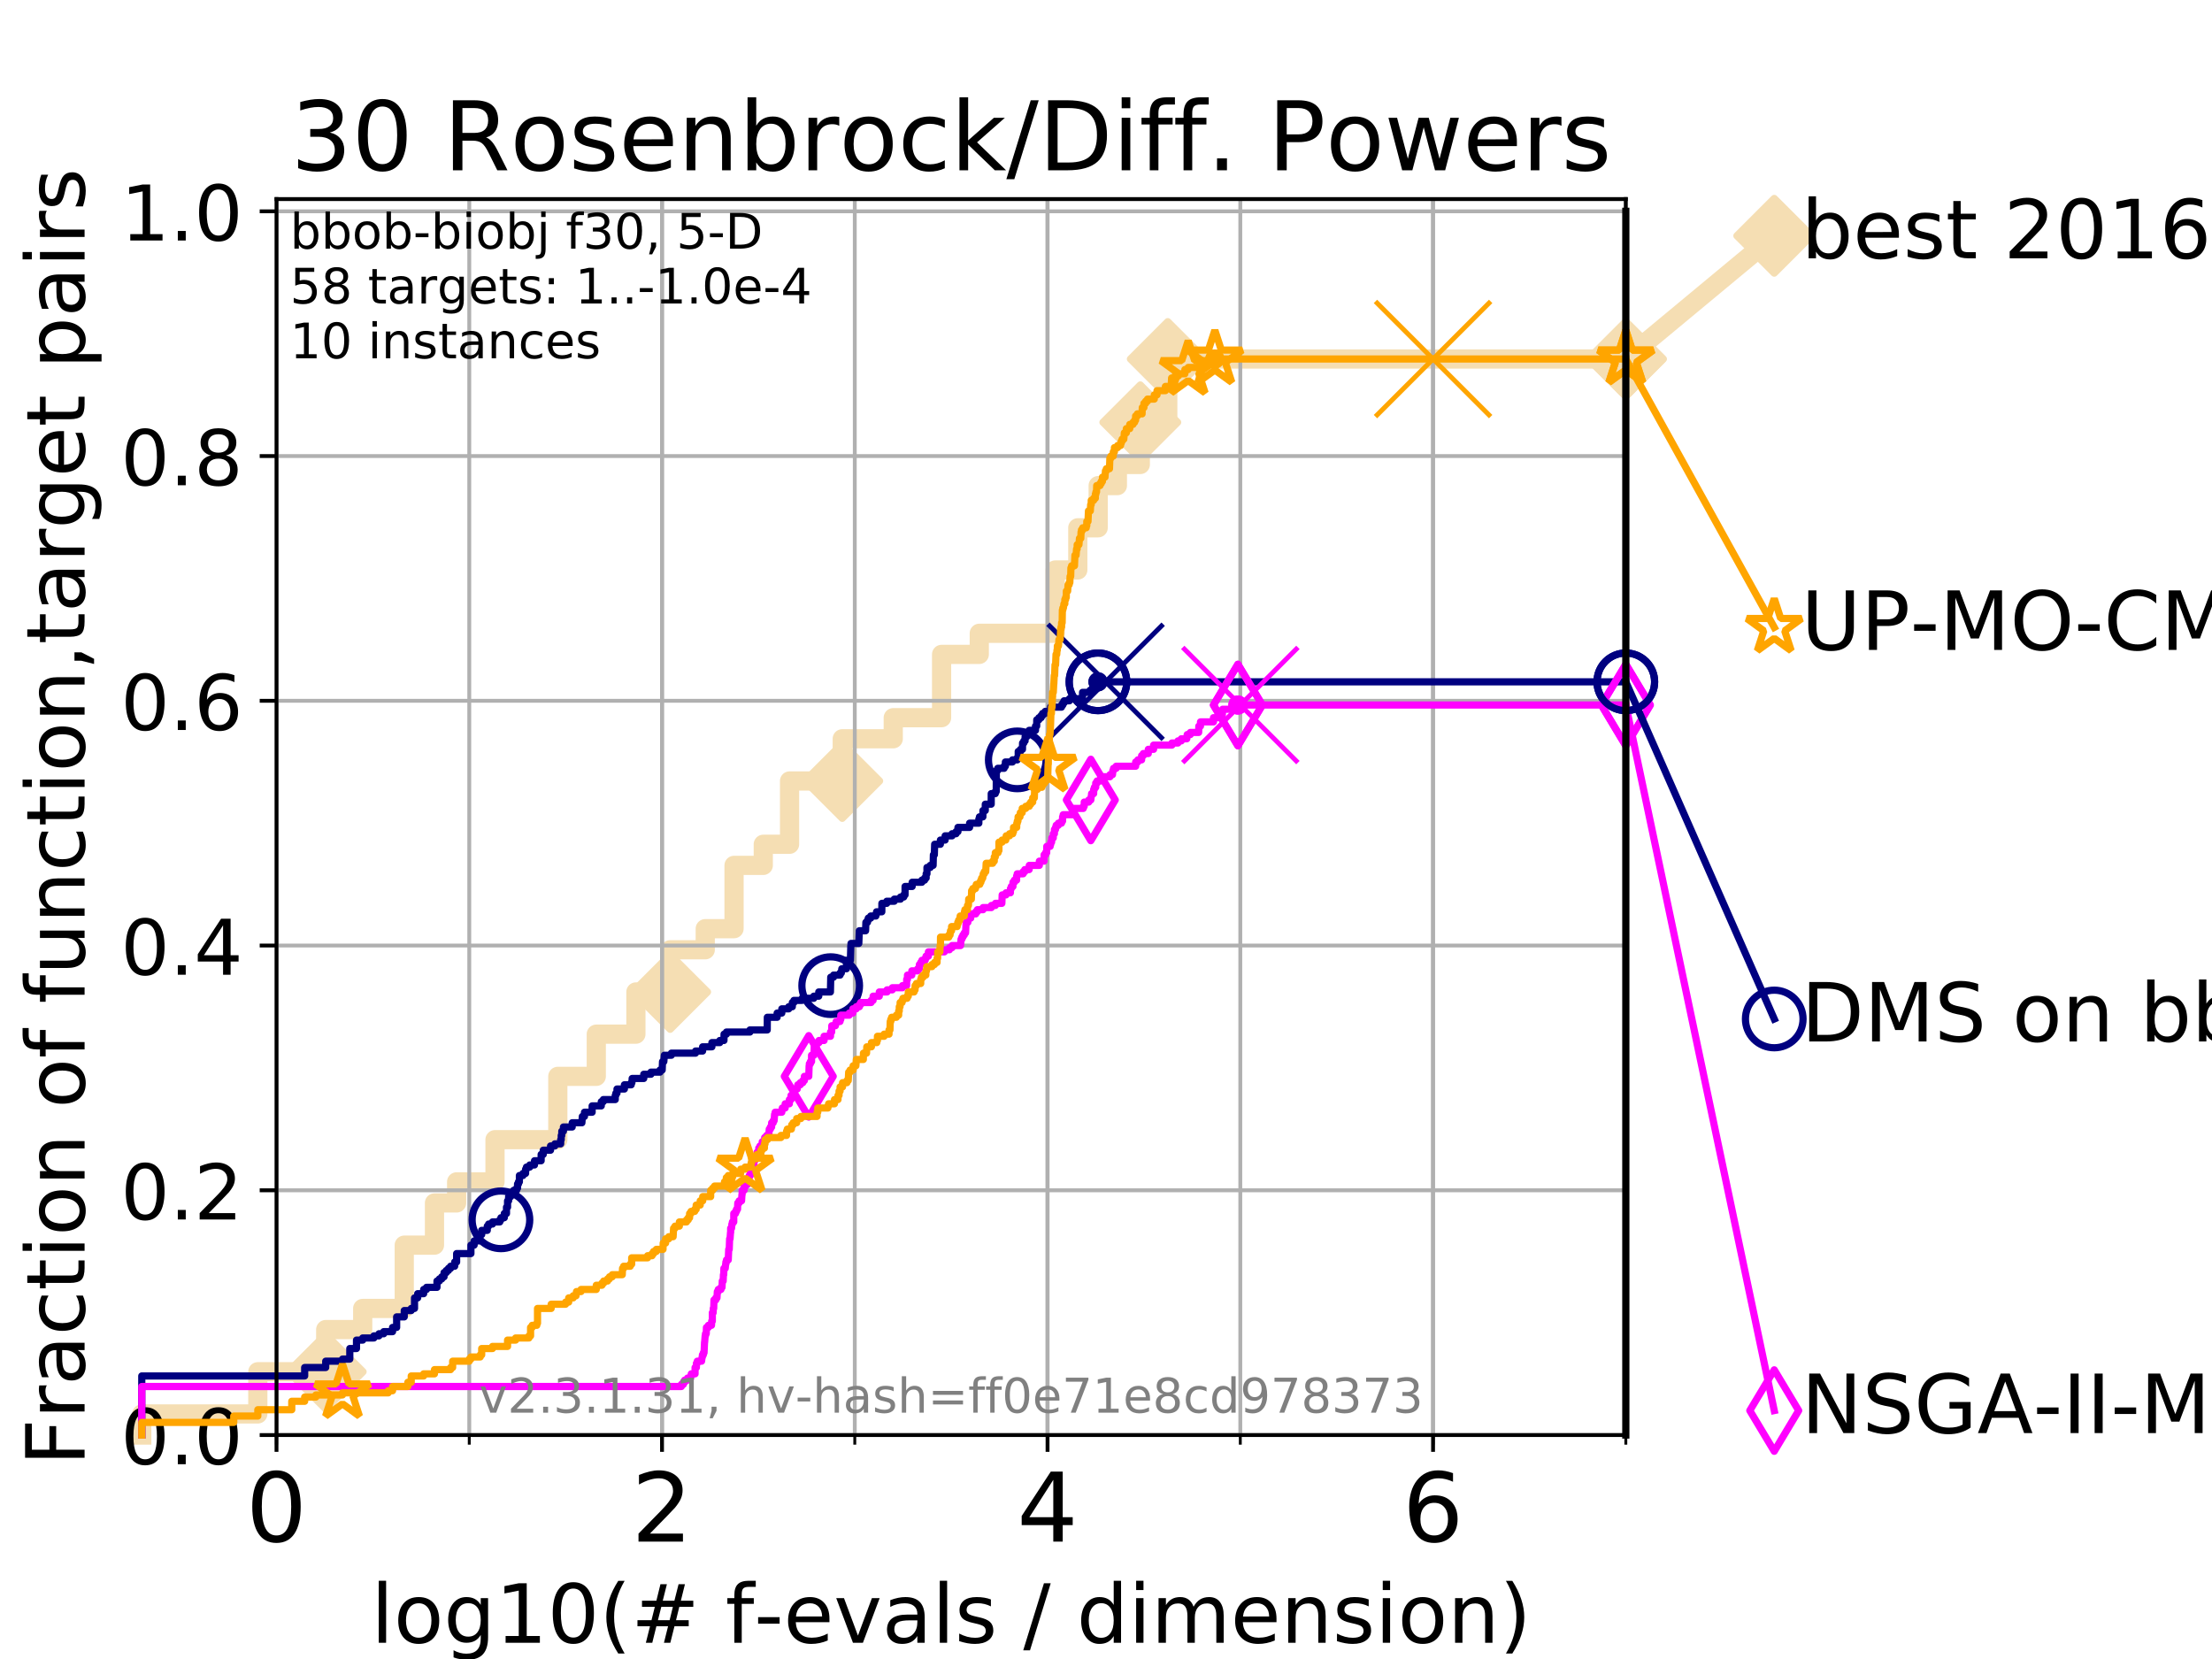 <?xml version="1.0" encoding="utf-8" standalone="no"?>
<!DOCTYPE svg PUBLIC "-//W3C//DTD SVG 1.1//EN"
  "http://www.w3.org/Graphics/SVG/1.1/DTD/svg11.dtd">
<!-- Created with matplotlib (https://matplotlib.org/) -->
<svg height="345.6pt" version="1.1" viewBox="0 0 460.8 345.6" width="460.8pt" xmlns="http://www.w3.org/2000/svg" xmlns:xlink="http://www.w3.org/1999/xlink">
 <defs>
  <style type="text/css">
*{stroke-linecap:butt;stroke-linejoin:round;}
  </style>
 </defs>
 <g id="figure_1">
  <g id="patch_1">
   <path d="M 0 345.6 
L 460.8 345.6 
L 460.8 0 
L 0 0 
z
" style="fill:#ffffff;"/>
  </g>
  <g id="axes_1">
   <g id="patch_2">
    <path d="M 57.6 298.944 
L 338.688 298.944 
L 338.688 41.472 
L 57.6 41.472 
z
" style="fill:#ffffff;"/>
   </g>
   <g id="line2d_1">
    <path d="M 29.533 298.944 
L 29.533 294.549 
L 53.709 294.549 
L 53.709 285.758 
L 67.851 285.758 
L 67.851 276.968 
L 75.556 276.968 
L 75.556 272.573 
L 84.213 272.573 
L 84.213 259.387 
L 90.509 259.387 
L 90.509 250.597 
L 95.125 250.597 
L 95.125 246.201 
L 103.118 246.201 
L 103.118 237.411 
L 116.203 237.411 
L 116.203 224.225 
L 124.216 224.225 
L 124.216 215.435 
L 132.47 215.435 
L 132.47 206.644 
L 139.605 206.644 
L 139.605 197.854 
L 146.917 197.854 
L 146.917 193.459 
L 152.915 193.459 
L 152.915 180.273 
L 159.005 180.273 
L 159.005 175.878 
L 164.479 175.878 
L 164.479 162.692 
L 175.456 162.692 
L 175.456 153.902 
L 186.081 153.902 
L 186.081 149.507 
L 196.151 149.507 
L 196.151 136.321 
L 204.001 136.321 
L 204.001 131.926 
L 219.816 131.926 
L 219.816 118.74 
L 224.525 118.74 
L 224.525 109.95 
L 228.772 109.95 
L 228.772 101.159 
L 232.773 101.159 
L 232.773 96.764 
L 237.548 96.764 
L 237.548 87.973 
L 243.268 87.973 
L 243.268 74.788 
L 338.688 74.788 
" style="fill:none;stroke:#f5deb3;stroke-linecap:square;stroke-width:4;"/>
   </g>
   <g id="line2d_2">
    <defs>
     <path d="M 0 7.778 
L 7.778 0 
L 0 -7.778 
L -7.778 0 
z
" id="m4a0c780a51" style="stroke:#f5deb3;stroke-linejoin:miter;stroke-width:1.5;"/>
    </defs>
    <g>
     <use style="fill:#f5deb3;stroke:#f5deb3;stroke-linejoin:miter;stroke-width:1.5;" x="67.851" xlink:href="#m4a0c780a51" y="285.758"/>
     <use style="fill:#f5deb3;stroke:#f5deb3;stroke-linejoin:miter;stroke-width:1.5;" x="139.605" xlink:href="#m4a0c780a51" y="206.644"/>
     <use style="fill:#f5deb3;stroke:#f5deb3;stroke-linejoin:miter;stroke-width:1.5;" x="175.456" xlink:href="#m4a0c780a51" y="162.692"/>
     <use style="fill:#f5deb3;stroke:#f5deb3;stroke-linejoin:miter;stroke-width:1.5;" x="237.548" xlink:href="#m4a0c780a51" y="87.973"/>
     <use style="fill:#f5deb3;stroke:#f5deb3;stroke-linejoin:miter;stroke-width:1.5;" x="243.268" xlink:href="#m4a0c780a51" y="74.788"/>
     <use style="fill:#f5deb3;stroke:#f5deb3;stroke-linejoin:miter;stroke-width:1.5;" x="338.688" xlink:href="#m4a0c780a51" y="74.788"/>
    </g>
   </g>
   <g id="line2d_3">
    <path style="fill:none;stroke:#f5deb3;stroke-linecap:square;stroke-width:4;"/>
    <g/>
   </g>
   <g id="line2d_4">
    <path d="M 338.688 74.788 
L 369.608 49.12 
" style="fill:none;stroke:#f5deb3;stroke-linecap:square;stroke-width:4;"/>
    <g>
     <use style="fill:#f5deb3;stroke:#f5deb3;stroke-linejoin:miter;stroke-width:1.5;" x="338.688" xlink:href="#m4a0c780a51" y="74.788"/>
     <use style="fill:#f5deb3;stroke:#f5deb3;stroke-linejoin:miter;stroke-width:1.5;" x="369.608" xlink:href="#m4a0c780a51" y="49.12"/>
    </g>
   </g>
   <g id="matplotlib.axis_1">
    <g id="xtick_1">
     <g id="line2d_5">
      <path clip-path="url(#p03def2c2df)" d="M 57.6 298.944 
L 57.6 41.472 
" style="fill:none;stroke:#b0b0b0;stroke-linecap:square;stroke-width:0.8;"/>
     </g>
     <g id="line2d_6">
      <defs>
       <path d="M 0 0 
L 0 3.5 
" id="m7a25bdbf3d" style="stroke:#000000;stroke-width:0.8;"/>
      </defs>
      <g>
       <use style="stroke:#000000;stroke-width:0.8;" x="57.6" xlink:href="#m7a25bdbf3d" y="298.944"/>
      </g>
     </g>
     <g id="text_1">
      <!-- 0 -->
      <defs>
       <path d="M 31.781 66.406 
Q 24.172 66.406 20.328 58.906 
Q 16.5 51.422 16.5 36.375 
Q 16.5 21.391 20.328 13.891 
Q 24.172 6.391 31.781 6.391 
Q 39.453 6.391 43.281 13.891 
Q 47.125 21.391 47.125 36.375 
Q 47.125 51.422 43.281 58.906 
Q 39.453 66.406 31.781 66.406 
z
M 31.781 74.219 
Q 44.047 74.219 50.516 64.516 
Q 56.984 54.828 56.984 36.375 
Q 56.984 17.969 50.516 8.266 
Q 44.047 -1.422 31.781 -1.422 
Q 19.531 -1.422 13.062 8.266 
Q 6.594 17.969 6.594 36.375 
Q 6.594 54.828 13.062 64.516 
Q 19.531 74.219 31.781 74.219 
z
" id="DejaVuSans-48"/>
      </defs>
      <g transform="translate(51.237 321.141)scale(0.2 -0.2)">
       <use xlink:href="#DejaVuSans-48"/>
      </g>
     </g>
    </g>
    <g id="xtick_2">
     <g id="line2d_7">
      <path clip-path="url(#p03def2c2df)" d="M 137.911 298.944 
L 137.911 41.472 
" style="fill:none;stroke:#b0b0b0;stroke-linecap:square;stroke-width:0.8;"/>
     </g>
     <g id="line2d_8">
      <g>
       <use style="stroke:#000000;stroke-width:0.8;" x="137.911" xlink:href="#m7a25bdbf3d" y="298.944"/>
      </g>
     </g>
     <g id="text_2">
      <!-- 2 -->
      <defs>
       <path d="M 19.188 8.297 
L 53.609 8.297 
L 53.609 0 
L 7.328 0 
L 7.328 8.297 
Q 12.938 14.109 22.625 23.891 
Q 32.328 33.688 34.812 36.531 
Q 39.547 41.844 41.422 45.531 
Q 43.312 49.219 43.312 52.781 
Q 43.312 58.594 39.234 62.25 
Q 35.156 65.922 28.609 65.922 
Q 23.969 65.922 18.812 64.312 
Q 13.672 62.703 7.812 59.422 
L 7.812 69.391 
Q 13.766 71.781 18.938 73 
Q 24.125 74.219 28.422 74.219 
Q 39.75 74.219 46.484 68.547 
Q 53.219 62.891 53.219 53.422 
Q 53.219 48.922 51.531 44.891 
Q 49.859 40.875 45.406 35.406 
Q 44.188 33.984 37.641 27.219 
Q 31.109 20.453 19.188 8.297 
z
" id="DejaVuSans-50"/>
      </defs>
      <g transform="translate(131.548 321.141)scale(0.2 -0.2)">
       <use xlink:href="#DejaVuSans-50"/>
      </g>
     </g>
    </g>
    <g id="xtick_3">
     <g id="line2d_9">
      <path clip-path="url(#p03def2c2df)" d="M 218.222 298.944 
L 218.222 41.472 
" style="fill:none;stroke:#b0b0b0;stroke-linecap:square;stroke-width:0.8;"/>
     </g>
     <g id="line2d_10">
      <g>
       <use style="stroke:#000000;stroke-width:0.8;" x="218.222" xlink:href="#m7a25bdbf3d" y="298.944"/>
      </g>
     </g>
     <g id="text_3">
      <!-- 4 -->
      <defs>
       <path d="M 37.797 64.312 
L 12.891 25.391 
L 37.797 25.391 
z
M 35.203 72.906 
L 47.609 72.906 
L 47.609 25.391 
L 58.016 25.391 
L 58.016 17.188 
L 47.609 17.188 
L 47.609 0 
L 37.797 0 
L 37.797 17.188 
L 4.891 17.188 
L 4.891 26.703 
z
" id="DejaVuSans-52"/>
      </defs>
      <g transform="translate(211.859 321.141)scale(0.2 -0.2)">
       <use xlink:href="#DejaVuSans-52"/>
      </g>
     </g>
    </g>
    <g id="xtick_4">
     <g id="line2d_11">
      <path clip-path="url(#p03def2c2df)" d="M 298.533 298.944 
L 298.533 41.472 
" style="fill:none;stroke:#b0b0b0;stroke-linecap:square;stroke-width:0.8;"/>
     </g>
     <g id="line2d_12">
      <g>
       <use style="stroke:#000000;stroke-width:0.8;" x="298.533" xlink:href="#m7a25bdbf3d" y="298.944"/>
      </g>
     </g>
     <g id="text_4">
      <!-- 6 -->
      <defs>
       <path d="M 33.016 40.375 
Q 26.375 40.375 22.484 35.828 
Q 18.609 31.297 18.609 23.391 
Q 18.609 15.531 22.484 10.953 
Q 26.375 6.391 33.016 6.391 
Q 39.656 6.391 43.531 10.953 
Q 47.406 15.531 47.406 23.391 
Q 47.406 31.297 43.531 35.828 
Q 39.656 40.375 33.016 40.375 
z
M 52.594 71.297 
L 52.594 62.312 
Q 48.875 64.062 45.094 64.984 
Q 41.312 65.922 37.594 65.922 
Q 27.828 65.922 22.672 59.328 
Q 17.531 52.734 16.797 39.406 
Q 19.672 43.656 24.016 45.922 
Q 28.375 48.188 33.594 48.188 
Q 44.578 48.188 50.953 41.516 
Q 57.328 34.859 57.328 23.391 
Q 57.328 12.156 50.688 5.359 
Q 44.047 -1.422 33.016 -1.422 
Q 20.359 -1.422 13.672 8.266 
Q 6.984 17.969 6.984 36.375 
Q 6.984 53.656 15.188 63.938 
Q 23.391 74.219 37.203 74.219 
Q 40.922 74.219 44.703 73.484 
Q 48.484 72.75 52.594 71.297 
z
" id="DejaVuSans-54"/>
      </defs>
      <g transform="translate(292.17 321.141)scale(0.2 -0.2)">
       <use xlink:href="#DejaVuSans-54"/>
      </g>
     </g>
    </g>
    <g id="xtick_5">
     <g id="line2d_13">
      <path clip-path="url(#p03def2c2df)" d="M 57.6 298.944 
L 57.6 41.472 
" style="fill:none;stroke:#b0b0b0;stroke-linecap:square;stroke-width:0.8;"/>
     </g>
     <g id="line2d_14">
      <defs>
       <path d="M 0 0 
L 0 2 
" id="ma72b3f46c9" style="stroke:#000000;stroke-width:0.6;"/>
      </defs>
      <g>
       <use style="stroke:#000000;stroke-width:0.6;" x="57.6" xlink:href="#ma72b3f46c9" y="298.944"/>
      </g>
     </g>
    </g>
    <g id="xtick_6">
     <g id="line2d_15">
      <path clip-path="url(#p03def2c2df)" d="M 97.755 298.944 
L 97.755 41.472 
" style="fill:none;stroke:#b0b0b0;stroke-linecap:square;stroke-width:0.8;"/>
     </g>
     <g id="line2d_16">
      <g>
       <use style="stroke:#000000;stroke-width:0.6;" x="97.755" xlink:href="#ma72b3f46c9" y="298.944"/>
      </g>
     </g>
    </g>
    <g id="xtick_7">
     <g id="line2d_17">
      <path clip-path="url(#p03def2c2df)" d="M 137.911 298.944 
L 137.911 41.472 
" style="fill:none;stroke:#b0b0b0;stroke-linecap:square;stroke-width:0.8;"/>
     </g>
     <g id="line2d_18">
      <g>
       <use style="stroke:#000000;stroke-width:0.6;" x="137.911" xlink:href="#ma72b3f46c9" y="298.944"/>
      </g>
     </g>
    </g>
    <g id="xtick_8">
     <g id="line2d_19">
      <path clip-path="url(#p03def2c2df)" d="M 178.066 298.944 
L 178.066 41.472 
" style="fill:none;stroke:#b0b0b0;stroke-linecap:square;stroke-width:0.8;"/>
     </g>
     <g id="line2d_20">
      <g>
       <use style="stroke:#000000;stroke-width:0.6;" x="178.066" xlink:href="#ma72b3f46c9" y="298.944"/>
      </g>
     </g>
    </g>
    <g id="xtick_9">
     <g id="line2d_21">
      <path clip-path="url(#p03def2c2df)" d="M 218.222 298.944 
L 218.222 41.472 
" style="fill:none;stroke:#b0b0b0;stroke-linecap:square;stroke-width:0.8;"/>
     </g>
     <g id="line2d_22">
      <g>
       <use style="stroke:#000000;stroke-width:0.6;" x="218.222" xlink:href="#ma72b3f46c9" y="298.944"/>
      </g>
     </g>
    </g>
    <g id="xtick_10">
     <g id="line2d_23">
      <path clip-path="url(#p03def2c2df)" d="M 258.377 298.944 
L 258.377 41.472 
" style="fill:none;stroke:#b0b0b0;stroke-linecap:square;stroke-width:0.8;"/>
     </g>
     <g id="line2d_24">
      <g>
       <use style="stroke:#000000;stroke-width:0.6;" x="258.377" xlink:href="#ma72b3f46c9" y="298.944"/>
      </g>
     </g>
    </g>
    <g id="xtick_11">
     <g id="line2d_25">
      <path clip-path="url(#p03def2c2df)" d="M 298.533 298.944 
L 298.533 41.472 
" style="fill:none;stroke:#b0b0b0;stroke-linecap:square;stroke-width:0.8;"/>
     </g>
     <g id="line2d_26">
      <g>
       <use style="stroke:#000000;stroke-width:0.6;" x="298.533" xlink:href="#ma72b3f46c9" y="298.944"/>
      </g>
     </g>
    </g>
    <g id="xtick_12">
     <g id="line2d_27">
      <path clip-path="url(#p03def2c2df)" d="M 338.688 298.944 
L 338.688 41.472 
" style="fill:none;stroke:#b0b0b0;stroke-linecap:square;stroke-width:0.8;"/>
     </g>
     <g id="line2d_28">
      <g>
       <use style="stroke:#000000;stroke-width:0.6;" x="338.688" xlink:href="#ma72b3f46c9" y="298.944"/>
      </g>
     </g>
    </g>
    <g id="text_5">
     <!-- log10(# f-evals / dimension) -->
     <defs>
      <path d="M 9.422 75.984 
L 18.406 75.984 
L 18.406 0 
L 9.422 0 
z
" id="DejaVuSans-108"/>
      <path d="M 30.609 48.391 
Q 23.391 48.391 19.188 42.75 
Q 14.984 37.109 14.984 27.297 
Q 14.984 17.484 19.156 11.844 
Q 23.344 6.203 30.609 6.203 
Q 37.797 6.203 41.984 11.859 
Q 46.188 17.531 46.188 27.297 
Q 46.188 37.016 41.984 42.703 
Q 37.797 48.391 30.609 48.391 
z
M 30.609 56 
Q 42.328 56 49.016 48.375 
Q 55.719 40.766 55.719 27.297 
Q 55.719 13.875 49.016 6.219 
Q 42.328 -1.422 30.609 -1.422 
Q 18.844 -1.422 12.172 6.219 
Q 5.516 13.875 5.516 27.297 
Q 5.516 40.766 12.172 48.375 
Q 18.844 56 30.609 56 
z
" id="DejaVuSans-111"/>
      <path d="M 45.406 27.984 
Q 45.406 37.75 41.375 43.109 
Q 37.359 48.484 30.078 48.484 
Q 22.859 48.484 18.828 43.109 
Q 14.797 37.75 14.797 27.984 
Q 14.797 18.266 18.828 12.891 
Q 22.859 7.516 30.078 7.516 
Q 37.359 7.516 41.375 12.891 
Q 45.406 18.266 45.406 27.984 
z
M 54.391 6.781 
Q 54.391 -7.172 48.188 -13.984 
Q 42 -20.797 29.203 -20.797 
Q 24.469 -20.797 20.266 -20.094 
Q 16.062 -19.391 12.109 -17.922 
L 12.109 -9.188 
Q 16.062 -11.328 19.922 -12.344 
Q 23.781 -13.375 27.781 -13.375 
Q 36.625 -13.375 41.016 -8.766 
Q 45.406 -4.156 45.406 5.172 
L 45.406 9.625 
Q 42.625 4.781 38.281 2.391 
Q 33.938 0 27.875 0 
Q 17.828 0 11.672 7.656 
Q 5.516 15.328 5.516 27.984 
Q 5.516 40.672 11.672 48.328 
Q 17.828 56 27.875 56 
Q 33.938 56 38.281 53.609 
Q 42.625 51.219 45.406 46.391 
L 45.406 54.688 
L 54.391 54.688 
z
" id="DejaVuSans-103"/>
      <path d="M 12.406 8.297 
L 28.516 8.297 
L 28.516 63.922 
L 10.984 60.406 
L 10.984 69.391 
L 28.422 72.906 
L 38.281 72.906 
L 38.281 8.297 
L 54.391 8.297 
L 54.391 0 
L 12.406 0 
z
" id="DejaVuSans-49"/>
      <path d="M 31 75.875 
Q 24.469 64.656 21.281 53.656 
Q 18.109 42.672 18.109 31.391 
Q 18.109 20.125 21.312 9.062 
Q 24.516 -2 31 -13.188 
L 23.188 -13.188 
Q 15.875 -1.703 12.234 9.375 
Q 8.594 20.453 8.594 31.391 
Q 8.594 42.281 12.203 53.312 
Q 15.828 64.359 23.188 75.875 
z
" id="DejaVuSans-40"/>
      <path d="M 51.125 44 
L 36.922 44 
L 32.812 27.688 
L 47.125 27.688 
z
M 43.797 71.781 
L 38.719 51.516 
L 52.984 51.516 
L 58.109 71.781 
L 65.922 71.781 
L 60.891 51.516 
L 76.125 51.516 
L 76.125 44 
L 58.984 44 
L 54.984 27.688 
L 70.516 27.688 
L 70.516 20.219 
L 53.078 20.219 
L 48 0 
L 40.188 0 
L 45.219 20.219 
L 30.906 20.219 
L 25.875 0 
L 18.016 0 
L 23.094 20.219 
L 7.719 20.219 
L 7.719 27.688 
L 24.906 27.688 
L 29 44 
L 13.281 44 
L 13.281 51.516 
L 30.906 51.516 
L 35.891 71.781 
z
" id="DejaVuSans-35"/>
      <path id="DejaVuSans-32"/>
      <path d="M 37.109 75.984 
L 37.109 68.5 
L 28.516 68.5 
Q 23.688 68.5 21.797 66.547 
Q 19.922 64.594 19.922 59.516 
L 19.922 54.688 
L 34.719 54.688 
L 34.719 47.703 
L 19.922 47.703 
L 19.922 0 
L 10.891 0 
L 10.891 47.703 
L 2.297 47.703 
L 2.297 54.688 
L 10.891 54.688 
L 10.891 58.5 
Q 10.891 67.625 15.141 71.797 
Q 19.391 75.984 28.609 75.984 
z
" id="DejaVuSans-102"/>
      <path d="M 4.891 31.391 
L 31.203 31.391 
L 31.203 23.391 
L 4.891 23.391 
z
" id="DejaVuSans-45"/>
      <path d="M 56.203 29.594 
L 56.203 25.203 
L 14.891 25.203 
Q 15.484 15.922 20.484 11.062 
Q 25.484 6.203 34.422 6.203 
Q 39.594 6.203 44.453 7.469 
Q 49.312 8.734 54.109 11.281 
L 54.109 2.781 
Q 49.266 0.734 44.188 -0.344 
Q 39.109 -1.422 33.891 -1.422 
Q 20.797 -1.422 13.156 6.188 
Q 5.516 13.812 5.516 26.812 
Q 5.516 40.234 12.766 48.109 
Q 20.016 56 32.328 56 
Q 43.359 56 49.781 48.891 
Q 56.203 41.797 56.203 29.594 
z
M 47.219 32.234 
Q 47.125 39.594 43.094 43.984 
Q 39.062 48.391 32.422 48.391 
Q 24.906 48.391 20.391 44.141 
Q 15.875 39.891 15.188 32.172 
z
" id="DejaVuSans-101"/>
      <path d="M 2.984 54.688 
L 12.5 54.688 
L 29.594 8.797 
L 46.688 54.688 
L 56.203 54.688 
L 35.688 0 
L 23.484 0 
z
" id="DejaVuSans-118"/>
      <path d="M 34.281 27.484 
Q 23.391 27.484 19.188 25 
Q 14.984 22.516 14.984 16.5 
Q 14.984 11.719 18.141 8.906 
Q 21.297 6.109 26.703 6.109 
Q 34.188 6.109 38.703 11.406 
Q 43.219 16.703 43.219 25.484 
L 43.219 27.484 
z
M 52.203 31.203 
L 52.203 0 
L 43.219 0 
L 43.219 8.297 
Q 40.141 3.328 35.547 0.953 
Q 30.953 -1.422 24.312 -1.422 
Q 15.922 -1.422 10.953 3.297 
Q 6 8.016 6 15.922 
Q 6 25.141 12.172 29.828 
Q 18.359 34.516 30.609 34.516 
L 43.219 34.516 
L 43.219 35.406 
Q 43.219 41.609 39.141 45 
Q 35.062 48.391 27.688 48.391 
Q 23 48.391 18.547 47.266 
Q 14.109 46.141 10.016 43.891 
L 10.016 52.203 
Q 14.938 54.109 19.578 55.047 
Q 24.219 56 28.609 56 
Q 40.484 56 46.344 49.844 
Q 52.203 43.703 52.203 31.203 
z
" id="DejaVuSans-97"/>
      <path d="M 44.281 53.078 
L 44.281 44.578 
Q 40.484 46.531 36.375 47.5 
Q 32.281 48.484 27.875 48.484 
Q 21.188 48.484 17.844 46.438 
Q 14.5 44.391 14.5 40.281 
Q 14.5 37.156 16.891 35.375 
Q 19.281 33.594 26.516 31.984 
L 29.594 31.297 
Q 39.156 29.25 43.188 25.516 
Q 47.219 21.781 47.219 15.094 
Q 47.219 7.469 41.188 3.016 
Q 35.156 -1.422 24.609 -1.422 
Q 20.219 -1.422 15.453 -0.562 
Q 10.688 0.297 5.422 2 
L 5.422 11.281 
Q 10.406 8.688 15.234 7.391 
Q 20.062 6.109 24.812 6.109 
Q 31.156 6.109 34.562 8.281 
Q 37.984 10.453 37.984 14.406 
Q 37.984 18.062 35.516 20.016 
Q 33.062 21.969 24.703 23.781 
L 21.578 24.516 
Q 13.234 26.266 9.516 29.906 
Q 5.812 33.547 5.812 39.891 
Q 5.812 47.609 11.281 51.797 
Q 16.75 56 26.812 56 
Q 31.781 56 36.172 55.266 
Q 40.578 54.547 44.281 53.078 
z
" id="DejaVuSans-115"/>
      <path d="M 25.391 72.906 
L 33.688 72.906 
L 8.297 -9.281 
L 0 -9.281 
z
" id="DejaVuSans-47"/>
      <path d="M 45.406 46.391 
L 45.406 75.984 
L 54.391 75.984 
L 54.391 0 
L 45.406 0 
L 45.406 8.203 
Q 42.578 3.328 38.25 0.953 
Q 33.938 -1.422 27.875 -1.422 
Q 17.969 -1.422 11.734 6.484 
Q 5.516 14.406 5.516 27.297 
Q 5.516 40.188 11.734 48.094 
Q 17.969 56 27.875 56 
Q 33.938 56 38.25 53.625 
Q 42.578 51.266 45.406 46.391 
z
M 14.797 27.297 
Q 14.797 17.391 18.875 11.75 
Q 22.953 6.109 30.078 6.109 
Q 37.203 6.109 41.297 11.75 
Q 45.406 17.391 45.406 27.297 
Q 45.406 37.203 41.297 42.844 
Q 37.203 48.484 30.078 48.484 
Q 22.953 48.484 18.875 42.844 
Q 14.797 37.203 14.797 27.297 
z
" id="DejaVuSans-100"/>
      <path d="M 9.422 54.688 
L 18.406 54.688 
L 18.406 0 
L 9.422 0 
z
M 9.422 75.984 
L 18.406 75.984 
L 18.406 64.594 
L 9.422 64.594 
z
" id="DejaVuSans-105"/>
      <path d="M 52 44.188 
Q 55.375 50.25 60.062 53.125 
Q 64.75 56 71.094 56 
Q 79.641 56 84.281 50.016 
Q 88.922 44.047 88.922 33.016 
L 88.922 0 
L 79.891 0 
L 79.891 32.719 
Q 79.891 40.578 77.094 44.375 
Q 74.312 48.188 68.609 48.188 
Q 61.625 48.188 57.562 43.547 
Q 53.516 38.922 53.516 30.906 
L 53.516 0 
L 44.484 0 
L 44.484 32.719 
Q 44.484 40.625 41.703 44.406 
Q 38.922 48.188 33.109 48.188 
Q 26.219 48.188 22.156 43.531 
Q 18.109 38.875 18.109 30.906 
L 18.109 0 
L 9.078 0 
L 9.078 54.688 
L 18.109 54.688 
L 18.109 46.188 
Q 21.188 51.219 25.484 53.609 
Q 29.781 56 35.688 56 
Q 41.656 56 45.828 52.969 
Q 50 49.953 52 44.188 
z
" id="DejaVuSans-109"/>
      <path d="M 54.891 33.016 
L 54.891 0 
L 45.906 0 
L 45.906 32.719 
Q 45.906 40.484 42.875 44.328 
Q 39.844 48.188 33.797 48.188 
Q 26.516 48.188 22.312 43.547 
Q 18.109 38.922 18.109 30.906 
L 18.109 0 
L 9.078 0 
L 9.078 54.688 
L 18.109 54.688 
L 18.109 46.188 
Q 21.344 51.125 25.703 53.562 
Q 30.078 56 35.797 56 
Q 45.219 56 50.047 50.172 
Q 54.891 44.344 54.891 33.016 
z
" id="DejaVuSans-110"/>
      <path d="M 8.016 75.875 
L 15.828 75.875 
Q 23.141 64.359 26.781 53.312 
Q 30.422 42.281 30.422 31.391 
Q 30.422 20.453 26.781 9.375 
Q 23.141 -1.703 15.828 -13.188 
L 8.016 -13.188 
Q 14.5 -2 17.703 9.062 
Q 20.906 20.125 20.906 31.391 
Q 20.906 42.672 17.703 53.656 
Q 14.5 64.656 8.016 75.875 
z
" id="DejaVuSans-41"/>
     </defs>
     <g transform="translate(77.303 342.218)scale(0.17 -0.17)">
      <use xlink:href="#DejaVuSans-108"/>
      <use x="27.783" xlink:href="#DejaVuSans-111"/>
      <use x="88.965" xlink:href="#DejaVuSans-103"/>
      <use x="152.441" xlink:href="#DejaVuSans-49"/>
      <use x="216.064" xlink:href="#DejaVuSans-48"/>
      <use x="279.688" xlink:href="#DejaVuSans-40"/>
      <use x="318.701" xlink:href="#DejaVuSans-35"/>
      <use x="402.49" xlink:href="#DejaVuSans-32"/>
      <use x="434.277" xlink:href="#DejaVuSans-102"/>
      <use x="469.404" xlink:href="#DejaVuSans-45"/>
      <use x="505.488" xlink:href="#DejaVuSans-101"/>
      <use x="567.012" xlink:href="#DejaVuSans-118"/>
      <use x="626.191" xlink:href="#DejaVuSans-97"/>
      <use x="687.471" xlink:href="#DejaVuSans-108"/>
      <use x="715.254" xlink:href="#DejaVuSans-115"/>
      <use x="767.354" xlink:href="#DejaVuSans-32"/>
      <use x="799.141" xlink:href="#DejaVuSans-47"/>
      <use x="832.832" xlink:href="#DejaVuSans-32"/>
      <use x="864.619" xlink:href="#DejaVuSans-100"/>
      <use x="928.096" xlink:href="#DejaVuSans-105"/>
      <use x="955.879" xlink:href="#DejaVuSans-109"/>
      <use x="1053.291" xlink:href="#DejaVuSans-101"/>
      <use x="1114.814" xlink:href="#DejaVuSans-110"/>
      <use x="1178.193" xlink:href="#DejaVuSans-115"/>
      <use x="1230.293" xlink:href="#DejaVuSans-105"/>
      <use x="1258.076" xlink:href="#DejaVuSans-111"/>
      <use x="1319.258" xlink:href="#DejaVuSans-110"/>
      <use x="1382.637" xlink:href="#DejaVuSans-41"/>
     </g>
    </g>
   </g>
   <g id="matplotlib.axis_2">
    <g id="ytick_1">
     <g id="line2d_29">
      <path clip-path="url(#p03def2c2df)" d="M 57.6 298.944 
L 338.688 298.944 
" style="fill:none;stroke:#b0b0b0;stroke-linecap:square;stroke-width:0.8;"/>
     </g>
     <g id="line2d_30">
      <defs>
       <path d="M 0 0 
L -3.5 0 
" id="md6c8f24061" style="stroke:#000000;stroke-width:0.8;"/>
      </defs>
      <g>
       <use style="stroke:#000000;stroke-width:0.8;" x="57.6" xlink:href="#md6c8f24061" y="298.944"/>
      </g>
     </g>
     <g id="text_6">
      <!-- 0.0 -->
      <defs>
       <path d="M 10.688 12.406 
L 21 12.406 
L 21 0 
L 10.688 0 
z
" id="DejaVuSans-46"/>
      </defs>
      <g transform="translate(25.155 305.023)scale(0.16 -0.16)">
       <use xlink:href="#DejaVuSans-48"/>
       <use x="63.623" xlink:href="#DejaVuSans-46"/>
       <use x="95.41" xlink:href="#DejaVuSans-48"/>
      </g>
     </g>
    </g>
    <g id="ytick_2">
     <g id="line2d_31">
      <path clip-path="url(#p03def2c2df)" d="M 57.6 247.959 
L 338.688 247.959 
" style="fill:none;stroke:#b0b0b0;stroke-linecap:square;stroke-width:0.8;"/>
     </g>
     <g id="line2d_32">
      <g>
       <use style="stroke:#000000;stroke-width:0.8;" x="57.6" xlink:href="#md6c8f24061" y="247.959"/>
      </g>
     </g>
     <g id="text_7">
      <!-- 0.2 -->
      <g transform="translate(25.155 254.038)scale(0.16 -0.16)">
       <use xlink:href="#DejaVuSans-48"/>
       <use x="63.623" xlink:href="#DejaVuSans-46"/>
       <use x="95.41" xlink:href="#DejaVuSans-50"/>
      </g>
     </g>
    </g>
    <g id="ytick_3">
     <g id="line2d_33">
      <path clip-path="url(#p03def2c2df)" d="M 57.6 196.975 
L 338.688 196.975 
" style="fill:none;stroke:#b0b0b0;stroke-linecap:square;stroke-width:0.8;"/>
     </g>
     <g id="line2d_34">
      <g>
       <use style="stroke:#000000;stroke-width:0.8;" x="57.6" xlink:href="#md6c8f24061" y="196.975"/>
      </g>
     </g>
     <g id="text_8">
      <!-- 0.4 -->
      <g transform="translate(25.155 203.054)scale(0.16 -0.16)">
       <use xlink:href="#DejaVuSans-48"/>
       <use x="63.623" xlink:href="#DejaVuSans-46"/>
       <use x="95.41" xlink:href="#DejaVuSans-52"/>
      </g>
     </g>
    </g>
    <g id="ytick_4">
     <g id="line2d_35">
      <path clip-path="url(#p03def2c2df)" d="M 57.6 145.99 
L 338.688 145.99 
" style="fill:none;stroke:#b0b0b0;stroke-linecap:square;stroke-width:0.8;"/>
     </g>
     <g id="line2d_36">
      <g>
       <use style="stroke:#000000;stroke-width:0.8;" x="57.6" xlink:href="#md6c8f24061" y="145.99"/>
      </g>
     </g>
     <g id="text_9">
      <!-- 0.6 -->
      <g transform="translate(25.155 152.069)scale(0.16 -0.16)">
       <use xlink:href="#DejaVuSans-48"/>
       <use x="63.623" xlink:href="#DejaVuSans-46"/>
       <use x="95.41" xlink:href="#DejaVuSans-54"/>
      </g>
     </g>
    </g>
    <g id="ytick_5">
     <g id="line2d_37">
      <path clip-path="url(#p03def2c2df)" d="M 57.6 95.006 
L 338.688 95.006 
" style="fill:none;stroke:#b0b0b0;stroke-linecap:square;stroke-width:0.8;"/>
     </g>
     <g id="line2d_38">
      <g>
       <use style="stroke:#000000;stroke-width:0.8;" x="57.6" xlink:href="#md6c8f24061" y="95.006"/>
      </g>
     </g>
     <g id="text_10">
      <!-- 0.8 -->
      <defs>
       <path d="M 31.781 34.625 
Q 24.75 34.625 20.719 30.859 
Q 16.703 27.094 16.703 20.516 
Q 16.703 13.922 20.719 10.156 
Q 24.75 6.391 31.781 6.391 
Q 38.812 6.391 42.859 10.172 
Q 46.922 13.969 46.922 20.516 
Q 46.922 27.094 42.891 30.859 
Q 38.875 34.625 31.781 34.625 
z
M 21.922 38.812 
Q 15.578 40.375 12.031 44.719 
Q 8.5 49.078 8.5 55.328 
Q 8.5 64.062 14.719 69.141 
Q 20.953 74.219 31.781 74.219 
Q 42.672 74.219 48.875 69.141 
Q 55.078 64.062 55.078 55.328 
Q 55.078 49.078 51.531 44.719 
Q 48 40.375 41.703 38.812 
Q 48.828 37.156 52.797 32.312 
Q 56.781 27.484 56.781 20.516 
Q 56.781 9.906 50.312 4.234 
Q 43.844 -1.422 31.781 -1.422 
Q 19.734 -1.422 13.25 4.234 
Q 6.781 9.906 6.781 20.516 
Q 6.781 27.484 10.781 32.312 
Q 14.797 37.156 21.922 38.812 
z
M 18.312 54.391 
Q 18.312 48.734 21.844 45.562 
Q 25.391 42.391 31.781 42.391 
Q 38.141 42.391 41.719 45.562 
Q 45.312 48.734 45.312 54.391 
Q 45.312 60.062 41.719 63.234 
Q 38.141 66.406 31.781 66.406 
Q 25.391 66.406 21.844 63.234 
Q 18.312 60.062 18.312 54.391 
z
" id="DejaVuSans-56"/>
      </defs>
      <g transform="translate(25.155 101.085)scale(0.16 -0.16)">
       <use xlink:href="#DejaVuSans-48"/>
       <use x="63.623" xlink:href="#DejaVuSans-46"/>
       <use x="95.41" xlink:href="#DejaVuSans-56"/>
      </g>
     </g>
    </g>
    <g id="ytick_6">
     <g id="line2d_39">
      <path clip-path="url(#p03def2c2df)" d="M 57.6 44.021 
L 338.688 44.021 
" style="fill:none;stroke:#b0b0b0;stroke-linecap:square;stroke-width:0.8;"/>
     </g>
     <g id="line2d_40">
      <g>
       <use style="stroke:#000000;stroke-width:0.8;" x="57.6" xlink:href="#md6c8f24061" y="44.021"/>
      </g>
     </g>
     <g id="text_11">
      <!-- 1.0 -->
      <g transform="translate(25.155 50.1)scale(0.16 -0.16)">
       <use xlink:href="#DejaVuSans-49"/>
       <use x="63.623" xlink:href="#DejaVuSans-46"/>
       <use x="95.41" xlink:href="#DejaVuSans-48"/>
      </g>
     </g>
    </g>
    <g id="text_12">
     <!-- Fraction of function,target pairs -->
     <defs>
      <path d="M 9.812 72.906 
L 51.703 72.906 
L 51.703 64.594 
L 19.672 64.594 
L 19.672 43.109 
L 48.578 43.109 
L 48.578 34.812 
L 19.672 34.812 
L 19.672 0 
L 9.812 0 
z
" id="DejaVuSans-70"/>
      <path d="M 41.109 46.297 
Q 39.594 47.172 37.812 47.578 
Q 36.031 48 33.891 48 
Q 26.266 48 22.188 43.047 
Q 18.109 38.094 18.109 28.812 
L 18.109 0 
L 9.078 0 
L 9.078 54.688 
L 18.109 54.688 
L 18.109 46.188 
Q 20.953 51.172 25.484 53.578 
Q 30.031 56 36.531 56 
Q 37.453 56 38.578 55.875 
Q 39.703 55.766 41.062 55.516 
z
" id="DejaVuSans-114"/>
      <path d="M 48.781 52.594 
L 48.781 44.188 
Q 44.969 46.297 41.141 47.344 
Q 37.312 48.391 33.406 48.391 
Q 24.656 48.391 19.812 42.844 
Q 14.984 37.312 14.984 27.297 
Q 14.984 17.281 19.812 11.734 
Q 24.656 6.203 33.406 6.203 
Q 37.312 6.203 41.141 7.25 
Q 44.969 8.297 48.781 10.406 
L 48.781 2.094 
Q 45.016 0.344 40.984 -0.531 
Q 36.969 -1.422 32.422 -1.422 
Q 20.062 -1.422 12.781 6.344 
Q 5.516 14.109 5.516 27.297 
Q 5.516 40.672 12.859 48.328 
Q 20.219 56 33.016 56 
Q 37.156 56 41.109 55.141 
Q 45.062 54.297 48.781 52.594 
z
" id="DejaVuSans-99"/>
      <path d="M 18.312 70.219 
L 18.312 54.688 
L 36.812 54.688 
L 36.812 47.703 
L 18.312 47.703 
L 18.312 18.016 
Q 18.312 11.328 20.141 9.422 
Q 21.969 7.516 27.594 7.516 
L 36.812 7.516 
L 36.812 0 
L 27.594 0 
Q 17.188 0 13.234 3.875 
Q 9.281 7.766 9.281 18.016 
L 9.281 47.703 
L 2.688 47.703 
L 2.688 54.688 
L 9.281 54.688 
L 9.281 70.219 
z
" id="DejaVuSans-116"/>
      <path d="M 8.5 21.578 
L 8.5 54.688 
L 17.484 54.688 
L 17.484 21.922 
Q 17.484 14.156 20.5 10.266 
Q 23.531 6.391 29.594 6.391 
Q 36.859 6.391 41.078 11.031 
Q 45.312 15.672 45.312 23.688 
L 45.312 54.688 
L 54.297 54.688 
L 54.297 0 
L 45.312 0 
L 45.312 8.406 
Q 42.047 3.422 37.719 1 
Q 33.406 -1.422 27.688 -1.422 
Q 18.266 -1.422 13.375 4.438 
Q 8.5 10.297 8.5 21.578 
z
M 31.109 56 
z
" id="DejaVuSans-117"/>
      <path d="M 11.719 12.406 
L 22.016 12.406 
L 22.016 4 
L 14.016 -11.625 
L 7.719 -11.625 
L 11.719 4 
z
" id="DejaVuSans-44"/>
      <path d="M 18.109 8.203 
L 18.109 -20.797 
L 9.078 -20.797 
L 9.078 54.688 
L 18.109 54.688 
L 18.109 46.391 
Q 20.953 51.266 25.266 53.625 
Q 29.594 56 35.594 56 
Q 45.562 56 51.781 48.094 
Q 58.016 40.188 58.016 27.297 
Q 58.016 14.406 51.781 6.484 
Q 45.562 -1.422 35.594 -1.422 
Q 29.594 -1.422 25.266 0.953 
Q 20.953 3.328 18.109 8.203 
z
M 48.688 27.297 
Q 48.688 37.203 44.609 42.844 
Q 40.531 48.484 33.406 48.484 
Q 26.266 48.484 22.188 42.844 
Q 18.109 37.203 18.109 27.297 
Q 18.109 17.391 22.188 11.75 
Q 26.266 6.109 33.406 6.109 
Q 40.531 6.109 44.609 11.75 
Q 48.688 17.391 48.688 27.297 
z
" id="DejaVuSans-112"/>
     </defs>
     <g transform="translate(17.62 305.347)rotate(-90)scale(0.17 -0.17)">
      <use xlink:href="#DejaVuSans-70"/>
      <use x="57.41" xlink:href="#DejaVuSans-114"/>
      <use x="98.523" xlink:href="#DejaVuSans-97"/>
      <use x="159.803" xlink:href="#DejaVuSans-99"/>
      <use x="214.783" xlink:href="#DejaVuSans-116"/>
      <use x="253.992" xlink:href="#DejaVuSans-105"/>
      <use x="281.775" xlink:href="#DejaVuSans-111"/>
      <use x="342.957" xlink:href="#DejaVuSans-110"/>
      <use x="406.336" xlink:href="#DejaVuSans-32"/>
      <use x="438.123" xlink:href="#DejaVuSans-111"/>
      <use x="499.305" xlink:href="#DejaVuSans-102"/>
      <use x="534.51" xlink:href="#DejaVuSans-32"/>
      <use x="566.297" xlink:href="#DejaVuSans-102"/>
      <use x="601.502" xlink:href="#DejaVuSans-117"/>
      <use x="664.881" xlink:href="#DejaVuSans-110"/>
      <use x="728.26" xlink:href="#DejaVuSans-99"/>
      <use x="783.24" xlink:href="#DejaVuSans-116"/>
      <use x="822.449" xlink:href="#DejaVuSans-105"/>
      <use x="850.232" xlink:href="#DejaVuSans-111"/>
      <use x="911.414" xlink:href="#DejaVuSans-110"/>
      <use x="974.793" xlink:href="#DejaVuSans-44"/>
      <use x="1006.58" xlink:href="#DejaVuSans-116"/>
      <use x="1045.789" xlink:href="#DejaVuSans-97"/>
      <use x="1107.068" xlink:href="#DejaVuSans-114"/>
      <use x="1148.166" xlink:href="#DejaVuSans-103"/>
      <use x="1211.643" xlink:href="#DejaVuSans-101"/>
      <use x="1273.166" xlink:href="#DejaVuSans-116"/>
      <use x="1312.375" xlink:href="#DejaVuSans-32"/>
      <use x="1344.162" xlink:href="#DejaVuSans-112"/>
      <use x="1407.639" xlink:href="#DejaVuSans-97"/>
      <use x="1468.918" xlink:href="#DejaVuSans-105"/>
      <use x="1496.701" xlink:href="#DejaVuSans-114"/>
      <use x="1537.814" xlink:href="#DejaVuSans-115"/>
     </g>
    </g>
   </g>
   <g id="line2d_41">
    <defs>
     <path d="M 0 1.5 
C 0.398 1.5 0.779 1.342 1.061 1.061 
C 1.342 0.779 1.5 0.398 1.5 0 
C 1.5 -0.398 1.342 -0.779 1.061 -1.061 
C 0.779 -1.342 0.398 -1.5 0 -1.5 
C -0.398 -1.5 -0.779 -1.342 -1.061 -1.061 
C -1.342 -0.779 -1.5 -0.398 -1.5 0 
C -1.5 0.398 -1.342 0.779 -1.061 1.061 
C -0.779 1.342 -0.398 1.5 0 1.5 
z
" id="m7e8a7e552e" style="stroke:#f5deb3;"/>
    </defs>
    <g>
     <use style="fill:#f5deb3;stroke:#f5deb3;" x="243.268" xlink:href="#m7e8a7e552e" y="74.788"/>
     <use style="fill:#f5deb3;stroke:#f5deb3;" x="243.268" xlink:href="#m7e8a7e552e" y="74.788"/>
    </g>
   </g>
   <g id="line2d_42">
    <defs>
     <path d="M 0 1.5 
C 0.398 1.5 0.779 1.342 1.061 1.061 
C 1.342 0.779 1.5 0.398 1.5 0 
C 1.5 -0.398 1.342 -0.779 1.061 -1.061 
C 0.779 -1.342 0.398 -1.5 0 -1.5 
C -0.398 -1.5 -0.779 -1.342 -1.061 -1.061 
C -1.342 -0.779 -1.5 -0.398 -1.5 0 
C -1.5 0.398 -1.342 0.779 -1.061 1.061 
C -0.779 1.342 -0.398 1.5 0 1.5 
z
" id="mc45d54cc5f" style="stroke:#000080;"/>
    </defs>
    <g>
     <use style="fill:#000080;stroke:#000080;" x="228.729" xlink:href="#mc45d54cc5f" y="142.035"/>
     <use style="fill:#000080;stroke:#000080;" x="228.729" xlink:href="#mc45d54cc5f" y="142.035"/>
    </g>
   </g>
   <g id="line2d_43">
    <path d="M 29.533 298.944 
L 29.533 286.637 
L 63.468 286.637 
L 63.468 284.879 
L 67.851 284.879 
L 67.851 283.561 
L 71.35 283.561 
L 71.35 283.121 
L 72.868 283.121 
L 72.868 280.924 
L 74.263 280.924 
L 74.263 279.166 
L 75.556 279.166 
L 75.556 278.726 
L 77.885 278.726 
L 77.885 278.286 
L 78.942 278.286 
L 78.942 277.847 
L 79.939 277.847 
L 79.939 277.407 
L 81.776 277.407 
L 81.776 276.528 
L 82.627 276.528 
L 82.627 274.331 
L 84.213 274.331 
L 84.213 273.012 
L 85.667 273.012 
L 85.667 272.573 
L 86.351 272.573 
L 86.351 270.375 
L 87.01 270.375 
L 87.01 269.496 
L 88.256 269.496 
L 88.256 268.617 
L 88.847 268.617 
L 88.847 268.177 
L 91.03 268.177 
L 91.03 266.859 
L 91.535 266.859 
L 91.535 266.419 
L 92.027 266.419 
L 92.027 265.98 
L 92.504 265.98 
L 92.504 265.101 
L 92.969 265.101 
L 92.969 264.661 
L 93.422 264.661 
L 93.422 264.222 
L 93.864 264.222 
L 93.864 263.782 
L 94.715 263.782 
L 94.715 262.903 
L 95.125 262.903 
L 95.125 261.145 
L 98.101 261.145 
L 98.101 259.387 
L 98.772 259.387 
L 98.772 258.508 
L 99.732 258.508 
L 99.732 257.189 
L 100.344 257.189 
L 100.344 256.31 
L 101.507 256.31 
L 101.507 255.431 
L 101.786 255.431 
L 101.786 254.992 
L 102.597 254.992 
L 102.597 254.552 
L 104.115 254.552 
L 104.115 254.113 
L 104.355 254.113 
L 104.355 253.673 
L 105.057 253.673 
L 105.057 252.794 
L 105.51 252.794 
L 105.51 251.476 
L 105.733 251.476 
L 105.733 250.157 
L 105.952 250.157 
L 105.952 249.278 
L 106.383 249.278 
L 106.383 248.838 
L 106.594 248.838 
L 106.594 248.399 
L 107.009 248.399 
L 107.009 247.959 
L 107.614 247.959 
L 107.614 247.52 
L 107.811 247.52 
L 107.811 246.641 
L 108.006 246.641 
L 108.006 246.201 
L 108.199 246.201 
L 108.199 244.883 
L 108.949 244.883 
L 108.949 244.443 
L 109.491 244.443 
L 109.491 243.564 
L 109.668 243.564 
L 109.668 243.125 
L 110.359 243.125 
L 110.359 242.685 
L 111.346 242.685 
L 111.346 241.806 
L 112.73 241.806 
L 112.73 240.488 
L 113.168 240.488 
L 113.168 239.609 
L 114.685 239.609 
L 114.685 238.729 
L 115.586 238.729 
L 115.586 238.29 
L 116.798 238.29 
L 116.798 237.411 
L 116.914 237.411 
L 116.914 236.532 
L 117.03 236.532 
L 117.03 235.653 
L 117.373 235.653 
L 117.373 234.774 
L 119.199 234.774 
L 119.199 233.895 
L 121.219 233.895 
L 121.31 232.576 
L 121.756 232.576 
L 121.756 231.697 
L 123.354 231.697 
L 123.354 230.379 
L 125.256 230.379 
L 125.256 229.5 
L 125.683 229.5 
L 125.683 229.06 
L 128.169 229.06 
L 128.169 228.181 
L 128.291 228.181 
L 128.291 227.741 
L 128.531 227.741 
L 128.531 226.862 
L 130.073 226.862 
L 130.073 225.983 
L 131.49 225.983 
L 131.49 225.544 
L 131.641 225.544 
L 131.691 224.665 
L 134.106 224.665 
L 134.106 223.786 
L 135.602 223.786 
L 135.602 223.346 
L 137.487 223.346 
L 137.487 222.907 
L 137.946 222.907 
L 138.015 221.149 
L 138.29 221.149 
L 138.392 219.83 
L 139.856 219.83 
L 139.856 219.391 
L 144.889 219.391 
L 144.889 218.951 
L 146.367 218.951 
L 146.367 218.072 
L 148.297 218.072 
L 148.297 217.193 
L 149.946 217.193 
L 149.946 216.753 
L 150.816 216.753 
L 150.833 215.435 
L 151.325 215.435 
L 151.325 214.995 
L 156.224 214.995 
L 156.224 214.556 
L 159.828 214.556 
L 159.848 211.919 
L 161.894 211.919 
L 161.894 211.04 
L 162.863 211.04 
L 162.863 210.161 
L 164.311 210.161 
L 164.311 209.721 
L 165.054 209.721 
L 165.054 208.842 
L 165.389 208.842 
L 165.389 208.402 
L 167.093 208.402 
L 167.093 207.963 
L 169.526 207.963 
L 169.526 207.523 
L 170.559 207.523 
L 170.559 206.644 
L 172.993 206.644 
L 173.059 203.568 
L 173.639 203.568 
L 173.639 203.128 
L 175.001 203.128 
L 175.001 202.689 
L 175.261 202.689 
L 175.363 201.81 
L 176.337 201.81 
L 176.337 200.052 
L 177.157 200.052 
L 177.241 196.975 
L 177.282 196.975 
L 177.282 196.535 
L 178.907 196.535 
L 179.007 193.898 
L 180.318 193.898 
L 180.379 192.14 
L 180.712 192.14 
L 180.712 191.701 
L 180.879 191.701 
L 180.879 191.261 
L 181.382 191.261 
L 181.382 190.822 
L 182.458 190.822 
L 182.458 190.382 
L 182.601 190.382 
L 182.601 189.943 
L 183.698 189.943 
L 183.713 188.184 
L 184.73 188.184 
L 184.73 187.745 
L 186.289 187.745 
L 186.289 187.305 
L 187.591 187.305 
L 187.591 186.866 
L 188.263 186.866 
L 188.263 186.426 
L 188.536 186.426 
L 188.544 184.668 
L 190.019 184.668 
L 190.019 183.789 
L 192.043 183.789 
L 192.043 183.35 
L 192.61 183.35 
L 192.61 182.91 
L 192.935 182.91 
L 192.935 182.031 
L 193.103 182.031 
L 193.103 180.713 
L 193.791 180.713 
L 193.791 180.273 
L 194.384 180.273 
L 194.44 178.075 
L 194.64 178.075 
L 194.706 175.878 
L 195.898 175.878 
L 195.898 174.999 
L 196.888 174.999 
L 196.888 174.12 
L 198.332 174.12 
L 198.332 173.68 
L 199.167 173.68 
L 199.167 173.241 
L 199.559 173.241 
L 199.559 172.362 
L 201.981 172.362 
L 201.982 171.483 
L 203.912 171.483 
L 203.912 170.604 
L 204.037 170.604 
L 204.037 170.164 
L 204.75 170.164 
L 204.766 168.845 
L 205.253 168.845 
L 205.254 167.527 
L 206.486 167.527 
L 206.493 165.329 
L 207.338 165.329 
L 207.338 164.89 
L 207.533 164.89 
L 207.56 160.495 
L 207.849 160.495 
L 207.849 160.055 
L 209.171 160.055 
L 209.171 159.616 
L 209.437 159.616 
L 209.437 158.736 
L 210.913 158.736 
L 210.913 158.297 
L 211.917 158.297 
L 211.917 157.857 
L 212.114 157.857 
L 212.114 156.539 
L 212.588 156.539 
L 212.588 156.099 
L 213 156.099 
L 213.018 154.781 
L 213.283 154.781 
L 213.283 154.341 
L 213.547 154.341 
L 213.547 153.462 
L 213.908 153.462 
L 213.908 153.023 
L 214.38 153.023 
L 214.386 152.144 
L 215.712 152.144 
L 215.712 151.265 
L 215.957 151.265 
L 215.974 149.946 
L 216.421 149.946 
L 216.421 149.507 
L 216.885 149.507 
L 216.885 149.067 
L 217.182 149.067 
L 217.182 148.627 
L 217.747 148.627 
L 217.747 148.188 
L 218.842 148.188 
L 218.842 147.309 
L 221.131 147.309 
L 221.131 146.869 
L 221.401 146.869 
L 221.401 146.43 
L 221.665 146.43 
L 221.665 145.99 
L 222.782 145.99 
L 222.782 145.551 
L 225.514 145.551 
L 225.514 144.232 
L 227.085 144.232 
L 227.085 143.793 
L 227.543 143.793 
L 227.543 143.353 
L 228.476 143.353 
L 228.476 142.914 
L 228.729 142.914 
L 228.729 142.035 
L 338.688 142.035 
L 338.688 142.035 
" style="fill:none;stroke:#000080;stroke-linecap:square;stroke-width:1.5;"/>
   </g>
   <g id="line2d_44">
    <defs>
     <path d="M 0 6 
C 1.591 6 3.117 5.368 4.243 4.243 
C 5.368 3.117 6 1.591 6 0 
C 6 -1.591 5.368 -3.117 4.243 -4.243 
C 3.117 -5.368 1.591 -6 0 -6 
C -1.591 -6 -3.117 -5.368 -4.243 -4.243 
C -5.368 -3.117 -6 -1.591 -6 0 
C -6 1.591 -5.368 3.117 -4.243 4.243 
C -3.117 5.368 -1.591 6 0 6 
z
" id="m1142200567" style="stroke:#000080;stroke-width:1.5;"/>
    </defs>
    <g>
     <use style="fill-opacity:0;stroke:#000080;stroke-width:1.5;" x="104.355" xlink:href="#m1142200567" y="254.113"/>
     <use style="fill-opacity:0;stroke:#000080;stroke-width:1.5;" x="173.049" xlink:href="#m1142200567" y="205.326"/>
     <use style="fill-opacity:0;stroke:#000080;stroke-width:1.5;" x="211.917" xlink:href="#m1142200567" y="158.297"/>
     <use style="fill-opacity:0;stroke:#000080;stroke-width:1.5;" x="228.729" xlink:href="#m1142200567" y="142.035"/>
     <use style="fill-opacity:0;stroke:#000080;stroke-width:1.5;" x="228.729" xlink:href="#m1142200567" y="142.035"/>
     <use style="fill-opacity:0;stroke:#000080;stroke-width:1.5;" x="338.688" xlink:href="#m1142200567" y="142.035"/>
    </g>
   </g>
   <g id="line2d_45">
    <path style="fill:none;stroke:#000080;stroke-linecap:square;stroke-width:1.5;"/>
    <g/>
   </g>
   <g id="line2d_46">
    <path clip-path="url(#p03def2c2df)" d="M 230.31 142.035 
" style="fill:none;stroke:#000080;stroke-linecap:square;stroke-width:1.5;"/>
    <defs>
     <path d="M -12 12 
L 12 -12 
M -12 -12 
L 12 12 
" id="m695a7fc97b" style="stroke:#000080;"/>
    </defs>
    <g clip-path="url(#p03def2c2df)">
     <use style="fill:#000080;stroke:#000080;" x="230.31" xlink:href="#m695a7fc97b" y="142.035"/>
    </g>
   </g>
   <g id="line2d_47">
    <defs>
     <path d="M 0 1.5 
C 0.398 1.5 0.779 1.342 1.061 1.061 
C 1.342 0.779 1.5 0.398 1.5 0 
C 1.5 -0.398 1.342 -0.779 1.061 -1.061 
C 0.779 -1.342 0.398 -1.5 0 -1.5 
C -0.398 -1.5 -0.779 -1.342 -1.061 -1.061 
C -1.342 -0.779 -1.5 -0.398 -1.5 0 
C -1.5 0.398 -1.342 0.779 -1.061 1.061 
C -0.779 1.342 -0.398 1.5 0 1.5 
z
" id="m67a5e650b2" style="stroke:#ff00ff;"/>
    </defs>
    <g>
     <use style="fill:#ff00ff;stroke:#ff00ff;" x="257.878" xlink:href="#m67a5e650b2" y="146.869"/>
     <use style="fill:#ff00ff;stroke:#ff00ff;" x="257.878" xlink:href="#m67a5e650b2" y="146.869"/>
    </g>
   </g>
   <g id="line2d_48">
    <path d="M 29.533 298.944 
L 29.533 288.835 
L 141.941 288.835 
L 141.941 288.395 
L 142.352 288.395 
L 142.352 287.956 
L 142.62 287.956 
L 142.62 287.516 
L 143.222 287.516 
L 143.222 287.077 
L 143.878 287.077 
L 143.878 286.637 
L 144.001 286.637 
L 144.001 286.198 
L 144.795 286.198 
L 144.795 284.879 
L 145.075 284.879 
L 145.075 284 
L 145.259 284 
L 145.259 283.561 
L 146.151 283.561 
L 146.259 282.682 
L 146.324 282.682 
L 146.324 282.242 
L 146.517 282.242 
L 146.517 281.803 
L 146.665 281.803 
L 146.77 279.605 
L 146.791 279.605 
L 146.896 278.286 
L 146.958 278.286 
L 146.958 277.847 
L 147.124 277.847 
L 147.165 276.528 
L 147.57 276.528 
L 147.57 276.089 
L 148.219 276.089 
L 148.258 275.21 
L 148.392 275.21 
L 148.392 273.452 
L 148.564 273.452 
L 148.583 272.573 
L 148.677 272.573 
L 148.733 270.815 
L 149.104 270.815 
L 149.104 270.375 
L 149.359 270.375 
L 149.432 269.057 
L 149.629 269.057 
L 149.629 268.617 
L 150.19 268.617 
L 150.19 268.177 
L 150.412 268.177 
L 150.463 266.859 
L 150.649 266.859 
L 150.7 265.54 
L 150.766 265.54 
L 150.8 264.222 
L 151.081 264.222 
L 151.162 263.343 
L 151.211 263.343 
L 151.211 262.903 
L 151.341 262.903 
L 151.341 262.464 
L 151.708 262.464 
L 151.803 260.266 
L 151.913 260.266 
L 151.991 258.068 
L 152.084 258.068 
L 152.176 256.75 
L 152.207 256.75 
L 152.207 255.871 
L 152.391 255.871 
L 152.466 254.992 
L 152.572 254.992 
L 152.572 254.552 
L 152.856 254.552 
L 152.856 252.794 
L 153.222 252.794 
L 153.222 252.355 
L 153.424 252.355 
L 153.424 251.915 
L 153.637 251.915 
L 153.694 250.597 
L 153.974 250.597 
L 153.974 250.157 
L 154.48 250.157 
L 154.561 248.838 
L 154.601 248.838 
L 154.601 247.959 
L 155.011 247.959 
L 155.011 247.08 
L 155.374 247.08 
L 155.374 246.641 
L 155.867 246.641 
L 155.867 245.762 
L 156.028 245.762 
L 156.077 244.883 
L 156.309 244.883 
L 156.309 244.004 
L 156.706 244.004 
L 156.8 242.685 
L 157.058 242.685 
L 157.058 241.806 
L 157.232 241.806 
L 157.324 240.927 
L 157.709 240.927 
L 157.709 240.048 
L 158.064 240.048 
L 158.064 239.169 
L 158.315 239.169 
L 158.315 238.729 
L 158.785 238.729 
L 158.785 237.85 
L 159.294 237.85 
L 159.294 236.971 
L 159.708 236.971 
L 159.708 236.532 
L 160.152 236.532 
L 160.249 235.213 
L 160.49 235.213 
L 160.49 234.774 
L 160.746 234.774 
L 160.746 233.895 
L 161.073 233.895 
L 161.073 233.455 
L 161.266 233.455 
L 161.357 232.137 
L 161.475 232.137 
L 161.475 231.697 
L 162.863 231.697 
L 162.963 230.818 
L 163.566 230.818 
L 163.566 229.939 
L 164.441 229.939 
L 164.441 229.06 
L 164.788 229.06 
L 164.788 228.181 
L 165.295 228.181 
L 165.303 226.862 
L 166.076 226.862 
L 166.076 226.423 
L 166.193 226.423 
L 166.193 225.983 
L 166.716 225.983 
L 166.716 225.544 
L 167.236 225.544 
L 167.236 225.104 
L 167.564 225.104 
L 167.564 224.225 
L 168.482 224.225 
L 168.555 222.028 
L 168.603 222.028 
L 168.603 221.588 
L 168.823 221.588 
L 168.823 221.149 
L 169.059 221.149 
L 169.059 219.83 
L 169.56 219.83 
L 169.622 218.072 
L 170.042 218.072 
L 170.152 217.193 
L 170.613 217.193 
L 170.613 216.753 
L 171.671 216.753 
L 171.671 215.874 
L 173.007 215.874 
L 173.007 214.995 
L 173.248 214.995 
L 173.276 213.677 
L 174.035 213.677 
L 174.035 213.237 
L 174.184 213.237 
L 174.184 212.798 
L 174.992 212.798 
L 174.992 212.358 
L 175.15 212.358 
L 175.15 211.479 
L 176.917 211.479 
L 176.917 211.04 
L 177.657 211.04 
L 177.657 210.161 
L 178.374 210.161 
L 178.374 209.721 
L 179.03 209.721 
L 179.03 209.282 
L 179.289 209.282 
L 179.289 208.842 
L 181.468 208.842 
L 181.468 208.402 
L 181.879 208.402 
L 181.879 207.523 
L 183.173 207.523 
L 183.173 206.644 
L 184.787 206.644 
L 184.787 206.205 
L 185.884 206.205 
L 185.884 205.765 
L 187.996 205.765 
L 187.996 205.326 
L 188.864 205.326 
L 188.881 204.007 
L 189.044 204.007 
L 189.044 203.128 
L 189.947 203.128 
L 189.947 202.249 
L 191.177 202.249 
L 191.177 201.81 
L 191.524 201.81 
L 191.524 200.931 
L 191.805 200.931 
L 191.805 200.491 
L 192.054 200.491 
L 192.054 200.052 
L 192.729 200.052 
L 192.729 199.612 
L 192.915 199.612 
L 192.915 199.173 
L 193.402 199.173 
L 193.402 198.293 
L 196.736 198.293 
L 196.736 197.854 
L 197.785 197.854 
L 197.785 197.414 
L 198.34 197.414 
L 198.34 196.975 
L 200.104 196.975 
L 200.204 195.656 
L 200.37 195.656 
L 200.37 195.217 
L 200.594 195.217 
L 200.594 194.777 
L 200.878 194.777 
L 200.878 194.338 
L 201.148 194.338 
L 201.232 192.58 
L 201.262 192.58 
L 201.262 192.14 
L 201.625 192.14 
L 201.625 191.261 
L 202.224 191.261 
L 202.224 190.382 
L 203.269 190.382 
L 203.269 189.943 
L 203.603 189.943 
L 203.603 189.503 
L 204.789 189.503 
L 204.789 189.063 
L 206.523 189.063 
L 206.523 188.624 
L 207.355 188.624 
L 207.355 188.184 
L 208.707 188.184 
L 208.772 186.426 
L 209.567 186.426 
L 209.567 185.987 
L 210.486 185.987 
L 210.486 185.108 
L 210.672 185.108 
L 210.672 184.668 
L 211.017 184.668 
L 211.017 183.789 
L 211.313 183.789 
L 211.313 183.35 
L 211.779 183.35 
L 211.779 182.471 
L 211.905 182.471 
L 211.905 182.031 
L 213.133 182.031 
L 213.133 181.592 
L 213.48 181.592 
L 213.48 181.152 
L 214.387 181.152 
L 214.418 180.273 
L 216.514 180.273 
L 216.514 179.394 
L 217.504 179.394 
L 217.504 178.075 
L 217.807 178.075 
L 217.807 177.636 
L 218.044 177.636 
L 218.06 176.317 
L 218.767 176.317 
L 218.767 175.878 
L 218.887 175.878 
L 218.887 175.438 
L 219.067 175.438 
L 219.101 174.559 
L 219.415 174.559 
L 219.415 173.68 
L 219.657 173.68 
L 219.657 172.801 
L 219.881 172.801 
L 219.881 172.362 
L 220.019 172.362 
L 220.019 171.922 
L 220.471 171.922 
L 220.471 171.483 
L 221.132 171.483 
L 221.132 171.043 
L 221.353 171.043 
L 221.353 170.164 
L 221.477 170.164 
L 221.477 169.725 
L 223.545 169.725 
L 223.574 168.406 
L 225.668 168.406 
L 225.668 167.966 
L 225.863 167.966 
L 225.863 167.087 
L 226.804 167.087 
L 226.804 166.648 
L 227.236 166.648 
L 227.341 165.769 
L 227.392 165.769 
L 227.392 165.329 
L 227.828 165.329 
L 227.828 164.45 
L 227.978 164.45 
L 227.978 164.011 
L 228.257 164.011 
L 228.257 163.132 
L 228.538 163.132 
L 228.538 162.692 
L 229.211 162.692 
L 229.211 162.253 
L 229.414 162.253 
L 229.414 161.813 
L 231.228 161.813 
L 231.228 161.374 
L 231.752 161.374 
L 231.83 160.495 
L 231.968 160.495 
L 231.968 160.055 
L 232.521 160.055 
L 232.521 159.616 
L 236.578 159.616 
L 236.578 158.736 
L 237.031 158.736 
L 237.031 158.297 
L 237.817 158.297 
L 237.817 157.418 
L 238.174 157.418 
L 238.174 156.978 
L 239.21 156.978 
L 239.21 156.099 
L 240.31 156.099 
L 240.31 155.22 
L 244.132 155.22 
L 244.132 154.781 
L 245.388 154.781 
L 245.388 154.341 
L 246.092 154.341 
L 246.092 153.902 
L 247.234 153.902 
L 247.314 153.023 
L 247.969 153.023 
L 247.969 152.583 
L 249.702 152.583 
L 249.736 151.265 
L 250.083 151.265 
L 250.083 150.386 
L 252.788 150.386 
L 252.788 149.507 
L 254.059 149.507 
L 254.059 149.067 
L 254.626 149.067 
L 254.694 147.748 
L 257.161 147.748 
L 257.161 147.309 
L 257.878 147.309 
L 257.878 146.869 
L 338.688 146.869 
L 338.688 146.869 
" style="fill:none;stroke:#ff00ff;stroke-linecap:square;stroke-width:1.5;"/>
   </g>
   <g id="line2d_49">
    <defs>
     <path d="M 0 8.485 
L 5.091 0 
L 0 -8.485 
L -5.091 0 
z
" id="m394cc1d127" style="stroke:#ff00ff;stroke-linejoin:miter;stroke-width:1.5;"/>
    </defs>
    <g>
     <use style="fill-opacity:0;stroke:#ff00ff;stroke-linejoin:miter;stroke-width:1.5;" x="168.482" xlink:href="#m394cc1d127" y="224.225"/>
     <use style="fill-opacity:0;stroke:#ff00ff;stroke-linejoin:miter;stroke-width:1.5;" x="227.236" xlink:href="#m394cc1d127" y="166.648"/>
     <use style="fill-opacity:0;stroke:#ff00ff;stroke-linejoin:miter;stroke-width:1.5;" x="257.878" xlink:href="#m394cc1d127" y="146.869"/>
     <use style="fill-opacity:0;stroke:#ff00ff;stroke-linejoin:miter;stroke-width:1.5;" x="257.878" xlink:href="#m394cc1d127" y="146.869"/>
     <use style="fill-opacity:0;stroke:#ff00ff;stroke-linejoin:miter;stroke-width:1.5;" x="338.688" xlink:href="#m394cc1d127" y="146.869"/>
    </g>
   </g>
   <g id="line2d_50">
    <path style="fill:none;stroke:#ff00ff;stroke-linecap:square;stroke-width:1.5;"/>
    <g/>
   </g>
   <g id="line2d_51">
    <path clip-path="url(#p03def2c2df)" d="M 258.381 146.869 
" style="fill:none;stroke:#ff00ff;stroke-linecap:square;stroke-width:1.5;"/>
    <defs>
     <path d="M -12 12 
L 12 -12 
M -12 -12 
L 12 12 
" id="mf71b903705" style="stroke:#ff00ff;"/>
    </defs>
    <g clip-path="url(#p03def2c2df)">
     <use style="fill:#ff00ff;stroke:#ff00ff;" x="258.381" xlink:href="#mf71b903705" y="146.869"/>
    </g>
   </g>
   <g id="line2d_52">
    <defs>
     <path d="M 0 1.5 
C 0.398 1.5 0.779 1.342 1.061 1.061 
C 1.342 0.779 1.5 0.398 1.5 0 
C 1.5 -0.398 1.342 -0.779 1.061 -1.061 
C 0.779 -1.342 0.398 -1.5 0 -1.5 
C -0.398 -1.5 -0.779 -1.342 -1.061 -1.061 
C -1.342 -0.779 -1.5 -0.398 -1.5 0 
C -1.5 0.398 -1.342 0.779 -1.061 1.061 
C -0.779 1.342 -0.398 1.5 0 1.5 
z
" id="m91be7efe2a" style="stroke:#ffa500;"/>
    </defs>
    <g>
     <use style="fill:#ffa500;stroke:#ffa500;" x="253.077" xlink:href="#m91be7efe2a" y="74.788"/>
     <use style="fill:#ffa500;stroke:#ffa500;" x="253.077" xlink:href="#m91be7efe2a" y="74.788"/>
    </g>
   </g>
   <g id="line2d_53">
    <path d="M 29.533 298.944 
L 29.533 296.307 
L 48.692 296.307 
L 48.692 294.988 
L 53.709 294.988 
L 53.709 293.67 
L 60.78 293.67 
L 60.78 291.912 
L 63.468 291.912 
L 63.468 291.033 
L 65.797 291.033 
L 65.797 290.593 
L 71.35 290.593 
L 71.35 290.154 
L 80.881 290.154 
L 80.881 289.714 
L 81.776 289.714 
L 81.776 288.835 
L 84.956 288.835 
L 84.956 287.956 
L 85.667 287.956 
L 85.667 286.637 
L 88.256 286.637 
L 88.256 286.198 
L 90.509 286.198 
L 90.509 285.319 
L 93.864 285.319 
L 93.864 284.879 
L 94.295 284.879 
L 94.295 283.561 
L 97.755 283.561 
L 97.755 283.121 
L 98.101 283.121 
L 98.101 282.682 
L 100.04 282.682 
L 100.04 282.242 
L 100.344 282.242 
L 100.344 280.924 
L 102.597 280.924 
L 102.597 280.484 
L 105.733 280.484 
L 105.733 279.166 
L 107.415 279.166 
L 107.415 278.726 
L 110.189 278.726 
L 110.189 278.286 
L 110.527 278.286 
L 110.527 276.528 
L 110.86 276.528 
L 110.86 276.089 
L 111.82 276.089 
L 111.82 275.649 
L 111.975 275.649 
L 111.975 272.573 
L 114.817 272.573 
L 114.817 271.694 
L 117.821 271.694 
L 117.821 271.254 
L 118.471 271.254 
L 118.471 270.375 
L 119.402 270.375 
L 119.402 269.936 
L 119.997 269.936 
L 120.094 269.057 
L 121.037 269.057 
L 121.037 268.617 
L 124.216 268.617 
L 124.216 267.738 
L 125.399 267.738 
L 125.399 267.298 
L 125.753 267.298 
L 125.753 266.859 
L 126.574 266.859 
L 126.574 266.419 
L 126.97 266.419 
L 126.97 265.98 
L 127.548 265.98 
L 127.548 265.54 
L 129.63 265.54 
L 129.686 264.222 
L 129.909 264.222 
L 129.909 263.782 
L 131.287 263.782 
L 131.287 263.343 
L 131.591 263.343 
L 131.591 262.024 
L 134.912 262.024 
L 134.912 261.585 
L 135.839 261.585 
L 135.839 261.145 
L 136.151 261.145 
L 136.151 260.706 
L 136.72 260.706 
L 136.72 260.266 
L 138.119 260.266 
L 138.153 258.947 
L 138.662 258.947 
L 138.662 258.068 
L 139.317 258.068 
L 139.317 257.629 
L 140.226 257.629 
L 140.318 255.871 
L 140.619 255.871 
L 140.619 255.431 
L 141.521 255.431 
L 141.521 254.552 
L 143.015 254.552 
L 143.015 254.113 
L 143.375 254.113 
L 143.375 253.673 
L 143.654 253.673 
L 143.654 252.794 
L 143.952 252.794 
L 143.952 252.355 
L 144.724 252.355 
L 144.724 251.915 
L 145.028 251.915 
L 145.028 251.036 
L 145.866 251.036 
L 145.866 250.157 
L 146.388 250.157 
L 146.388 249.278 
L 148.045 249.278 
L 148.045 247.959 
L 148.45 247.959 
L 148.45 247.52 
L 148.845 247.52 
L 148.845 247.08 
L 150.916 247.08 
L 150.916 246.201 
L 151.309 246.201 
L 151.309 245.322 
L 151.708 245.322 
L 151.708 244.883 
L 152.632 244.883 
L 152.632 244.443 
L 154.29 244.443 
L 154.29 243.564 
L 155.22 243.564 
L 155.22 243.125 
L 156.467 243.125 
L 156.467 242.246 
L 156.587 242.246 
L 156.587 241.367 
L 157.698 241.367 
L 157.698 240.488 
L 158.498 240.488 
L 158.498 239.609 
L 158.753 239.609 
L 158.753 239.169 
L 159.242 239.169 
L 159.242 238.29 
L 159.375 238.29 
L 159.375 237.411 
L 159.887 237.411 
L 159.887 236.971 
L 162.678 236.971 
L 162.678 236.532 
L 163.852 236.532 
L 163.852 235.653 
L 164.009 235.653 
L 164.009 235.213 
L 164.862 235.213 
L 164.921 234.334 
L 165.223 234.334 
L 165.223 233.895 
L 165.964 233.895 
L 165.964 233.016 
L 166.842 233.016 
L 166.842 232.576 
L 170.207 232.576 
L 170.207 231.697 
L 170.354 231.697 
L 170.354 230.818 
L 172.463 230.818 
L 172.463 230.379 
L 172.611 230.379 
L 172.611 229.939 
L 173.836 229.939 
L 173.836 229.06 
L 174.571 229.06 
L 174.571 228.181 
L 174.787 228.181 
L 174.787 227.302 
L 175.005 227.302 
L 175.005 226.423 
L 175.517 226.423 
L 175.517 225.544 
L 176.429 225.544 
L 176.429 225.104 
L 176.703 225.104 
L 176.793 223.346 
L 177.091 223.346 
L 177.091 222.907 
L 177.718 222.907 
L 177.718 222.028 
L 178.298 222.028 
L 178.391 220.709 
L 179.849 220.709 
L 179.867 219.391 
L 180.516 219.391 
L 180.567 218.072 
L 181.531 218.072 
L 181.531 217.193 
L 182.652 217.193 
L 182.652 216.753 
L 182.786 216.753 
L 182.786 215.874 
L 184.179 215.874 
L 184.179 215.435 
L 185.202 215.435 
L 185.202 214.556 
L 185.398 214.556 
L 185.448 212.798 
L 185.565 212.798 
L 185.565 212.358 
L 185.747 212.358 
L 185.747 211.919 
L 186.727 211.919 
L 186.727 211.479 
L 187.207 211.479 
L 187.207 210.6 
L 187.334 210.6 
L 187.334 209.721 
L 187.492 209.721 
L 187.51 208.842 
L 187.913 208.842 
L 187.913 208.402 
L 188.098 208.402 
L 188.098 207.963 
L 188.971 207.963 
L 188.971 207.523 
L 189.212 207.523 
L 189.212 206.644 
L 190.412 206.644 
L 190.412 206.205 
L 190.627 206.205 
L 190.627 205.326 
L 190.9 205.326 
L 190.9 204.886 
L 191.804 204.886 
L 191.804 204.007 
L 191.93 204.007 
L 191.93 203.568 
L 192.295 203.568 
L 192.295 203.128 
L 192.87 203.128 
L 192.87 202.249 
L 193.011 202.249 
L 193.061 201.37 
L 194.147 201.37 
L 194.147 200.931 
L 194.673 200.931 
L 194.673 200.491 
L 195.21 200.491 
L 195.21 199.612 
L 195.326 199.612 
L 195.335 198.293 
L 195.793 198.293 
L 195.842 196.975 
L 195.913 196.975 
L 195.925 195.217 
L 197.655 195.217 
L 197.655 194.777 
L 197.912 194.777 
L 198.005 193.898 
L 198.226 193.898 
L 198.232 193.019 
L 199.398 193.019 
L 199.398 192.58 
L 199.525 192.58 
L 199.525 192.14 
L 199.699 192.14 
L 199.699 191.701 
L 199.928 191.701 
L 200.021 190.822 
L 200.897 190.822 
L 200.897 189.943 
L 201.012 189.943 
L 201.012 189.503 
L 201.547 189.503 
L 201.547 188.624 
L 201.744 188.624 
L 201.797 187.305 
L 202.353 187.305 
L 202.406 185.547 
L 202.654 185.547 
L 202.654 185.108 
L 203.207 185.108 
L 203.207 184.668 
L 203.381 184.668 
L 203.381 184.229 
L 204.115 184.229 
L 204.115 183.789 
L 204.331 183.789 
L 204.331 183.35 
L 204.496 183.35 
L 204.496 182.91 
L 204.724 182.91 
L 204.825 182.031 
L 205.047 182.031 
L 205.047 181.592 
L 205.344 181.592 
L 205.439 179.834 
L 206.794 179.834 
L 206.794 179.394 
L 207.124 179.394 
L 207.124 178.515 
L 207.34 178.515 
L 207.34 177.636 
L 207.913 177.636 
L 207.913 177.196 
L 208.091 177.196 
L 208.098 175.438 
L 208.751 175.438 
L 208.751 174.999 
L 209.524 174.999 
L 209.606 174.12 
L 210.31 174.12 
L 210.31 173.68 
L 210.976 173.68 
L 210.976 173.241 
L 211.136 173.241 
L 211.136 172.362 
L 211.794 172.362 
L 211.813 171.483 
L 211.919 171.483 
L 211.919 171.043 
L 212.06 171.043 
L 212.088 170.164 
L 212.474 170.164 
L 212.551 169.285 
L 212.942 169.285 
L 212.942 168.406 
L 213.687 168.406 
L 213.687 167.966 
L 214.418 167.966 
L 214.418 167.527 
L 214.73 167.527 
L 214.73 167.087 
L 215.132 167.087 
L 215.132 166.208 
L 215.47 166.208 
L 215.539 164.45 
L 216.111 164.45 
L 216.111 164.011 
L 217.036 164.011 
L 217.036 163.571 
L 217.255 163.571 
L 217.255 163.132 
L 217.624 163.132 
L 217.624 162.692 
L 217.927 162.692 
L 217.927 162.253 
L 218.246 162.253 
L 218.342 159.176 
L 218.381 159.176 
L 218.393 156.978 
L 218.522 156.978 
L 218.627 153.023 
L 218.728 153.023 
L 218.833 151.265 
L 218.842 151.265 
L 218.924 148.627 
L 219.028 148.627 
L 219.067 147.309 
L 219.162 147.309 
L 219.253 145.111 
L 219.278 145.111 
L 219.279 144.232 
L 219.42 144.232 
L 219.515 142.474 
L 219.531 142.474 
L 219.619 140.716 
L 219.699 140.716 
L 219.774 138.518 
L 219.898 138.518 
L 219.988 136.321 
L 220.139 136.321 
L 220.193 135.442 
L 220.257 135.442 
L 220.266 134.563 
L 220.497 134.563 
L 220.603 133.244 
L 220.849 133.244 
L 220.953 131.047 
L 221.035 131.047 
L 221.035 130.607 
L 221.149 130.607 
L 221.149 129.728 
L 221.267 129.728 
L 221.311 127.091 
L 221.406 127.091 
L 221.406 126.651 
L 221.529 126.651 
L 221.636 125.772 
L 221.823 125.772 
L 221.823 124.893 
L 221.99 124.893 
L 221.99 124.454 
L 222.124 124.454 
L 222.138 123.135 
L 222.408 123.135 
L 222.498 121.817 
L 222.722 121.817 
L 222.722 121.377 
L 222.865 121.377 
L 222.918 120.059 
L 223.046 120.059 
L 223.091 118.3 
L 223.241 118.3 
L 223.241 117.861 
L 223.833 117.861 
L 223.926 115.663 
L 224.169 115.663 
L 224.267 114.345 
L 224.395 114.345 
L 224.395 113.466 
L 224.766 113.466 
L 224.867 112.147 
L 225.15 112.147 
L 225.204 110.829 
L 225.29 110.829 
L 225.29 110.389 
L 225.551 110.389 
L 225.551 109.95 
L 226.277 109.95 
L 226.277 109.51 
L 226.395 109.51 
L 226.395 108.631 
L 226.65 108.631 
L 226.746 106.433 
L 227.135 106.433 
L 227.208 105.115 
L 227.323 105.115 
L 227.323 104.236 
L 227.823 104.236 
L 227.823 103.796 
L 228.182 103.796 
L 228.182 102.917 
L 228.299 102.917 
L 228.299 102.478 
L 228.428 102.478 
L 228.464 101.159 
L 229.149 101.159 
L 229.149 100.72 
L 229.413 100.72 
L 229.413 100.28 
L 229.659 100.28 
L 229.659 99.401 
L 230.192 99.401 
L 230.283 98.082 
L 230.482 98.082 
L 230.482 97.643 
L 231.126 97.643 
L 231.203 95.445 
L 231.426 95.445 
L 231.426 95.006 
L 231.921 95.006 
L 231.921 94.127 
L 232.153 94.127 
L 232.153 93.248 
L 232.825 93.248 
L 232.825 92.808 
L 233.433 92.808 
L 233.433 92.369 
L 233.563 92.369 
L 233.563 91.929 
L 233.75 91.929 
L 233.75 91.49 
L 234.11 91.49 
L 234.217 90.171 
L 234.637 90.171 
L 234.637 89.292 
L 235.349 89.292 
L 235.349 88.413 
L 236.025 88.413 
L 236.025 87.973 
L 236.357 87.973 
L 236.357 87.534 
L 236.569 87.534 
L 236.569 86.655 
L 236.94 86.655 
L 236.94 86.215 
L 237.919 86.215 
L 237.956 84.897 
L 238.299 84.897 
L 238.299 84.018 
L 238.668 84.018 
L 238.668 83.578 
L 239.045 83.578 
L 239.045 83.139 
L 240.458 83.139 
L 240.458 82.26 
L 241.027 82.26 
L 241.027 81.381 
L 242.774 81.381 
L 242.774 80.502 
L 243.969 80.502 
L 244.069 78.743 
L 244.772 78.743 
L 244.772 78.304 
L 245.486 78.304 
L 245.486 77.864 
L 246.832 77.864 
L 246.832 76.985 
L 247.52 76.985 
L 247.52 76.546 
L 249.923 76.546 
L 250.013 75.227 
L 253.077 75.227 
L 253.077 74.788 
L 338.688 74.788 
L 338.688 74.788 
" style="fill:none;stroke:#ffa500;stroke-linecap:square;stroke-width:1.5;"/>
   </g>
   <g id="line2d_54">
    <defs>
     <path d="M 0 -6 
L -1.347 -1.854 
L -5.706 -1.854 
L -2.18 0.708 
L -3.527 4.854 
L -0 2.292 
L 3.527 4.854 
L 2.18 0.708 
L 5.706 -1.854 
L 1.347 -1.854 
z
" id="m9e5a901f3d" style="stroke:#ffa500;stroke-linejoin:bevel;stroke-width:1.5;"/>
    </defs>
    <g>
     <use style="fill-opacity:0;stroke:#ffa500;stroke-linejoin:bevel;stroke-width:1.5;" x="71.35" xlink:href="#m9e5a901f3d" y="290.154"/>
     <use style="fill-opacity:0;stroke:#ffa500;stroke-linejoin:bevel;stroke-width:1.5;" x="155.22" xlink:href="#m9e5a901f3d" y="243.125"/>
     <use style="fill-opacity:0;stroke:#ffa500;stroke-linejoin:bevel;stroke-width:1.5;" x="218.342" xlink:href="#m9e5a901f3d" y="159.616"/>
     <use style="fill-opacity:0;stroke:#ffa500;stroke-linejoin:bevel;stroke-width:1.5;" x="247.52" xlink:href="#m9e5a901f3d" y="76.985"/>
     <use style="fill-opacity:0;stroke:#ffa500;stroke-linejoin:bevel;stroke-width:1.5;" x="253.077" xlink:href="#m9e5a901f3d" y="74.788"/>
     <use style="fill-opacity:0;stroke:#ffa500;stroke-linejoin:bevel;stroke-width:1.5;" x="338.688" xlink:href="#m9e5a901f3d" y="74.788"/>
    </g>
   </g>
   <g id="line2d_55">
    <path style="fill:none;stroke:#ffa500;stroke-linecap:square;stroke-width:1.5;"/>
    <g/>
   </g>
   <g id="line2d_56">
    <path clip-path="url(#p03def2c2df)" d="M 298.533 74.788 
" style="fill:none;stroke:#ffa500;stroke-linecap:square;stroke-width:1.5;"/>
    <defs>
     <path d="M -12 12 
L 12 -12 
M -12 -12 
L 12 12 
" id="m37674748fc" style="stroke:#ffa500;"/>
    </defs>
    <g clip-path="url(#p03def2c2df)">
     <use style="fill:#ffa500;stroke:#ffa500;" x="298.533" xlink:href="#m37674748fc" y="74.788"/>
    </g>
   </g>
   <g id="line2d_57">
    <path d="M 338.688 146.869 
L 369.608 293.846 
" style="fill:none;stroke:#ff00ff;stroke-linecap:square;stroke-width:1.5;"/>
    <g>
     <use style="fill-opacity:0;stroke:#ff00ff;stroke-linejoin:miter;stroke-width:1.5;" x="338.688" xlink:href="#m394cc1d127" y="146.869"/>
     <use style="fill-opacity:0;stroke:#ff00ff;stroke-linejoin:miter;stroke-width:1.5;" x="369.608" xlink:href="#m394cc1d127" y="293.846"/>
    </g>
   </g>
   <g id="line2d_58">
    <path d="M 338.688 142.035 
L 369.608 212.27 
" style="fill:none;stroke:#000080;stroke-linecap:square;stroke-width:1.5;"/>
    <g>
     <use style="fill-opacity:0;stroke:#000080;stroke-width:1.5;" x="338.688" xlink:href="#m1142200567" y="142.035"/>
     <use style="fill-opacity:0;stroke:#000080;stroke-width:1.5;" x="369.608" xlink:href="#m1142200567" y="212.27"/>
    </g>
   </g>
   <g id="line2d_59">
    <path d="M 338.688 74.788 
L 369.608 130.695 
" style="fill:none;stroke:#ffa500;stroke-linecap:square;stroke-width:1.5;"/>
    <g>
     <use style="fill-opacity:0;stroke:#ffa500;stroke-linejoin:bevel;stroke-width:1.5;" x="338.688" xlink:href="#m9e5a901f3d" y="74.788"/>
     <use style="fill-opacity:0;stroke:#ffa500;stroke-linejoin:bevel;stroke-width:1.5;" x="369.608" xlink:href="#m9e5a901f3d" y="130.695"/>
    </g>
   </g>
   <g id="line2d_60">
    <path d="M 338.688 298.944 
L 338.688 44.021 
" style="fill:none;stroke:#000000;stroke-linecap:square;stroke-width:1.5;"/>
   </g>
   <g id="patch_3">
    <path d="M 57.6 298.944 
L 57.6 41.472 
" style="fill:none;stroke:#000000;stroke-linecap:square;stroke-linejoin:miter;stroke-width:0.8;"/>
   </g>
   <g id="patch_4">
    <path d="M 338.688 298.944 
L 338.688 41.472 
" style="fill:none;stroke:#000000;stroke-linecap:square;stroke-linejoin:miter;stroke-width:0.8;"/>
   </g>
   <g id="patch_5">
    <path d="M 57.6 298.944 
L 338.688 298.944 
" style="fill:none;stroke:#000000;stroke-linecap:square;stroke-linejoin:miter;stroke-width:0.8;"/>
   </g>
   <g id="patch_6">
    <path d="M 57.6 41.472 
L 338.688 41.472 
" style="fill:none;stroke:#000000;stroke-linecap:square;stroke-linejoin:miter;stroke-width:0.8;"/>
   </g>
   <g id="text_13">
    <!-- NSGA-II-M -->
    <defs>
     <path d="M 9.812 72.906 
L 23.094 72.906 
L 55.422 11.922 
L 55.422 72.906 
L 64.984 72.906 
L 64.984 0 
L 51.703 0 
L 19.391 60.984 
L 19.391 0 
L 9.812 0 
z
" id="DejaVuSans-78"/>
     <path d="M 53.516 70.516 
L 53.516 60.891 
Q 47.906 63.578 42.922 64.891 
Q 37.938 66.219 33.297 66.219 
Q 25.25 66.219 20.875 63.094 
Q 16.5 59.969 16.5 54.203 
Q 16.5 49.359 19.406 46.891 
Q 22.312 44.438 30.422 42.922 
L 36.375 41.703 
Q 47.406 39.594 52.656 34.297 
Q 57.906 29 57.906 20.125 
Q 57.906 9.516 50.797 4.047 
Q 43.703 -1.422 29.984 -1.422 
Q 24.812 -1.422 18.969 -0.25 
Q 13.141 0.922 6.891 3.219 
L 6.891 13.375 
Q 12.891 10.016 18.656 8.297 
Q 24.422 6.594 29.984 6.594 
Q 38.422 6.594 43.016 9.906 
Q 47.609 13.234 47.609 19.391 
Q 47.609 24.75 44.312 27.781 
Q 41.016 30.812 33.5 32.328 
L 27.484 33.5 
Q 16.453 35.688 11.516 40.375 
Q 6.594 45.062 6.594 53.422 
Q 6.594 63.094 13.406 68.656 
Q 20.219 74.219 32.172 74.219 
Q 37.312 74.219 42.625 73.281 
Q 47.953 72.359 53.516 70.516 
z
" id="DejaVuSans-83"/>
     <path d="M 59.516 10.406 
L 59.516 29.984 
L 43.406 29.984 
L 43.406 38.094 
L 69.281 38.094 
L 69.281 6.781 
Q 63.578 2.734 56.688 0.656 
Q 49.812 -1.422 42 -1.422 
Q 24.906 -1.422 15.25 8.562 
Q 5.609 18.562 5.609 36.375 
Q 5.609 54.25 15.25 64.234 
Q 24.906 74.219 42 74.219 
Q 49.125 74.219 55.547 72.453 
Q 61.969 70.703 67.391 67.281 
L 67.391 56.781 
Q 61.922 61.422 55.766 63.766 
Q 49.609 66.109 42.828 66.109 
Q 29.438 66.109 22.719 58.641 
Q 16.016 51.172 16.016 36.375 
Q 16.016 21.625 22.719 14.156 
Q 29.438 6.688 42.828 6.688 
Q 48.047 6.688 52.141 7.594 
Q 56.25 8.5 59.516 10.406 
z
" id="DejaVuSans-71"/>
     <path d="M 34.188 63.188 
L 20.797 26.906 
L 47.609 26.906 
z
M 28.609 72.906 
L 39.797 72.906 
L 67.578 0 
L 57.328 0 
L 50.688 18.703 
L 17.828 18.703 
L 11.188 0 
L 0.781 0 
z
" id="DejaVuSans-65"/>
     <path d="M 9.812 72.906 
L 19.672 72.906 
L 19.672 0 
L 9.812 0 
z
" id="DejaVuSans-73"/>
     <path d="M 9.812 72.906 
L 24.516 72.906 
L 43.109 23.297 
L 61.812 72.906 
L 76.516 72.906 
L 76.516 0 
L 66.891 0 
L 66.891 64.016 
L 48.094 14.016 
L 38.188 14.016 
L 19.391 64.016 
L 19.391 0 
L 9.812 0 
z
" id="DejaVuSans-77"/>
    </defs>
    <g transform="translate(375.229 298.536)scale(0.17 -0.17)">
     <use xlink:href="#DejaVuSans-78"/>
     <use x="74.805" xlink:href="#DejaVuSans-83"/>
     <use x="138.281" xlink:href="#DejaVuSans-71"/>
     <use x="215.771" xlink:href="#DejaVuSans-65"/>
     <use x="284.148" xlink:href="#DejaVuSans-45"/>
     <use x="320.232" xlink:href="#DejaVuSans-73"/>
     <use x="349.725" xlink:href="#DejaVuSans-73"/>
     <use x="379.217" xlink:href="#DejaVuSans-45"/>
     <use x="415.301" xlink:href="#DejaVuSans-77"/>
    </g>
   </g>
   <g id="text_14">
    <!-- DMS on bb -->
    <defs>
     <path d="M 19.672 64.797 
L 19.672 8.109 
L 31.594 8.109 
Q 46.688 8.109 53.688 14.938 
Q 60.688 21.781 60.688 36.531 
Q 60.688 51.172 53.688 57.984 
Q 46.688 64.797 31.594 64.797 
z
M 9.812 72.906 
L 30.078 72.906 
Q 51.266 72.906 61.172 64.094 
Q 71.094 55.281 71.094 36.531 
Q 71.094 17.672 61.125 8.828 
Q 51.172 0 30.078 0 
L 9.812 0 
z
" id="DejaVuSans-68"/>
     <path d="M 48.688 27.297 
Q 48.688 37.203 44.609 42.844 
Q 40.531 48.484 33.406 48.484 
Q 26.266 48.484 22.188 42.844 
Q 18.109 37.203 18.109 27.297 
Q 18.109 17.391 22.188 11.75 
Q 26.266 6.109 33.406 6.109 
Q 40.531 6.109 44.609 11.75 
Q 48.688 17.391 48.688 27.297 
z
M 18.109 46.391 
Q 20.953 51.266 25.266 53.625 
Q 29.594 56 35.594 56 
Q 45.562 56 51.781 48.094 
Q 58.016 40.188 58.016 27.297 
Q 58.016 14.406 51.781 6.484 
Q 45.562 -1.422 35.594 -1.422 
Q 29.594 -1.422 25.266 0.953 
Q 20.953 3.328 18.109 8.203 
L 18.109 0 
L 9.078 0 
L 9.078 75.984 
L 18.109 75.984 
z
" id="DejaVuSans-98"/>
    </defs>
    <g transform="translate(375.229 216.961)scale(0.17 -0.17)">
     <use xlink:href="#DejaVuSans-68"/>
     <use x="77.002" xlink:href="#DejaVuSans-77"/>
     <use x="163.281" xlink:href="#DejaVuSans-83"/>
     <use x="226.758" xlink:href="#DejaVuSans-32"/>
     <use x="258.545" xlink:href="#DejaVuSans-111"/>
     <use x="319.727" xlink:href="#DejaVuSans-110"/>
     <use x="383.105" xlink:href="#DejaVuSans-32"/>
     <use x="414.893" xlink:href="#DejaVuSans-98"/>
     <use x="478.369" xlink:href="#DejaVuSans-98"/>
    </g>
   </g>
   <g id="text_15">
    <!-- UP-MO-CMA -->
    <defs>
     <path d="M 8.688 72.906 
L 18.609 72.906 
L 18.609 28.609 
Q 18.609 16.891 22.844 11.734 
Q 27.094 6.594 36.625 6.594 
Q 46.094 6.594 50.344 11.734 
Q 54.594 16.891 54.594 28.609 
L 54.594 72.906 
L 64.5 72.906 
L 64.5 27.391 
Q 64.5 13.141 57.438 5.859 
Q 50.391 -1.422 36.625 -1.422 
Q 22.797 -1.422 15.734 5.859 
Q 8.688 13.141 8.688 27.391 
z
" id="DejaVuSans-85"/>
     <path d="M 19.672 64.797 
L 19.672 37.406 
L 32.078 37.406 
Q 38.969 37.406 42.719 40.969 
Q 46.484 44.531 46.484 51.125 
Q 46.484 57.672 42.719 61.234 
Q 38.969 64.797 32.078 64.797 
z
M 9.812 72.906 
L 32.078 72.906 
Q 44.344 72.906 50.609 67.359 
Q 56.891 61.812 56.891 51.125 
Q 56.891 40.328 50.609 34.812 
Q 44.344 29.297 32.078 29.297 
L 19.672 29.297 
L 19.672 0 
L 9.812 0 
z
" id="DejaVuSans-80"/>
     <path d="M 39.406 66.219 
Q 28.656 66.219 22.328 58.203 
Q 16.016 50.203 16.016 36.375 
Q 16.016 22.609 22.328 14.594 
Q 28.656 6.594 39.406 6.594 
Q 50.141 6.594 56.422 14.594 
Q 62.703 22.609 62.703 36.375 
Q 62.703 50.203 56.422 58.203 
Q 50.141 66.219 39.406 66.219 
z
M 39.406 74.219 
Q 54.734 74.219 63.906 63.938 
Q 73.094 53.656 73.094 36.375 
Q 73.094 19.141 63.906 8.859 
Q 54.734 -1.422 39.406 -1.422 
Q 24.031 -1.422 14.812 8.828 
Q 5.609 19.094 5.609 36.375 
Q 5.609 53.656 14.812 63.938 
Q 24.031 74.219 39.406 74.219 
z
" id="DejaVuSans-79"/>
     <path d="M 64.406 67.281 
L 64.406 56.891 
Q 59.422 61.531 53.781 63.812 
Q 48.141 66.109 41.797 66.109 
Q 29.297 66.109 22.656 58.469 
Q 16.016 50.828 16.016 36.375 
Q 16.016 21.969 22.656 14.328 
Q 29.297 6.688 41.797 6.688 
Q 48.141 6.688 53.781 8.984 
Q 59.422 11.281 64.406 15.922 
L 64.406 5.609 
Q 59.234 2.094 53.438 0.328 
Q 47.656 -1.422 41.219 -1.422 
Q 24.656 -1.422 15.125 8.703 
Q 5.609 18.844 5.609 36.375 
Q 5.609 53.953 15.125 64.078 
Q 24.656 74.219 41.219 74.219 
Q 47.75 74.219 53.531 72.484 
Q 59.328 70.75 64.406 67.281 
z
" id="DejaVuSans-67"/>
    </defs>
    <g transform="translate(375.229 135.386)scale(0.17 -0.17)">
     <use xlink:href="#DejaVuSans-85"/>
     <use x="73.193" xlink:href="#DejaVuSans-80"/>
     <use x="133.465" xlink:href="#DejaVuSans-45"/>
     <use x="169.549" xlink:href="#DejaVuSans-77"/>
     <use x="255.828" xlink:href="#DejaVuSans-79"/>
     <use x="334.57" xlink:href="#DejaVuSans-45"/>
     <use x="370.654" xlink:href="#DejaVuSans-67"/>
     <use x="440.479" xlink:href="#DejaVuSans-77"/>
     <use x="526.758" xlink:href="#DejaVuSans-65"/>
    </g>
   </g>
   <g id="text_16">
    <!-- best 2016 -->
    <g transform="translate(375.229 53.811)scale(0.17 -0.17)">
     <use xlink:href="#DejaVuSans-98"/>
     <use x="63.477" xlink:href="#DejaVuSans-101"/>
     <use x="125" xlink:href="#DejaVuSans-115"/>
     <use x="177.1" xlink:href="#DejaVuSans-116"/>
     <use x="216.309" xlink:href="#DejaVuSans-32"/>
     <use x="248.096" xlink:href="#DejaVuSans-50"/>
     <use x="311.719" xlink:href="#DejaVuSans-48"/>
     <use x="375.342" xlink:href="#DejaVuSans-49"/>
     <use x="438.965" xlink:href="#DejaVuSans-54"/>
    </g>
   </g>
   <g id="text_17">
    <!-- bbob-biobj f30, 5-D -->
    <defs>
     <path d="M 9.422 54.688 
L 18.406 54.688 
L 18.406 -0.984 
Q 18.406 -11.422 14.422 -16.109 
Q 10.453 -20.797 1.609 -20.797 
L -1.812 -20.797 
L -1.812 -13.188 
L 0.594 -13.188 
Q 5.719 -13.188 7.562 -10.812 
Q 9.422 -8.453 9.422 -0.984 
z
M 9.422 75.984 
L 18.406 75.984 
L 18.406 64.594 
L 9.422 64.594 
z
" id="DejaVuSans-106"/>
     <path d="M 40.578 39.312 
Q 47.656 37.797 51.625 33 
Q 55.609 28.219 55.609 21.188 
Q 55.609 10.406 48.188 4.484 
Q 40.766 -1.422 27.094 -1.422 
Q 22.516 -1.422 17.656 -0.516 
Q 12.797 0.391 7.625 2.203 
L 7.625 11.719 
Q 11.719 9.328 16.594 8.109 
Q 21.484 6.891 26.812 6.891 
Q 36.078 6.891 40.938 10.547 
Q 45.797 14.203 45.797 21.188 
Q 45.797 27.641 41.281 31.266 
Q 36.766 34.906 28.719 34.906 
L 20.219 34.906 
L 20.219 43.016 
L 29.109 43.016 
Q 36.375 43.016 40.234 45.922 
Q 44.094 48.828 44.094 54.297 
Q 44.094 59.906 40.109 62.906 
Q 36.141 65.922 28.719 65.922 
Q 24.656 65.922 20.016 65.031 
Q 15.375 64.156 9.812 62.312 
L 9.812 71.094 
Q 15.438 72.656 20.344 73.438 
Q 25.25 74.219 29.594 74.219 
Q 40.828 74.219 47.359 69.109 
Q 53.906 64.016 53.906 55.328 
Q 53.906 49.266 50.438 45.094 
Q 46.969 40.922 40.578 39.312 
z
" id="DejaVuSans-51"/>
     <path d="M 10.797 72.906 
L 49.516 72.906 
L 49.516 64.594 
L 19.828 64.594 
L 19.828 46.734 
Q 21.969 47.469 24.109 47.828 
Q 26.266 48.188 28.422 48.188 
Q 40.625 48.188 47.75 41.5 
Q 54.891 34.812 54.891 23.391 
Q 54.891 11.625 47.562 5.094 
Q 40.234 -1.422 26.906 -1.422 
Q 22.312 -1.422 17.547 -0.641 
Q 12.797 0.141 7.719 1.703 
L 7.719 11.625 
Q 12.109 9.234 16.797 8.062 
Q 21.484 6.891 26.703 6.891 
Q 35.156 6.891 40.078 11.328 
Q 45.016 15.766 45.016 23.391 
Q 45.016 31 40.078 35.438 
Q 35.156 39.891 26.703 39.891 
Q 22.75 39.891 18.812 39.016 
Q 14.891 38.141 10.797 36.281 
z
" id="DejaVuSans-53"/>
    </defs>
    <g transform="translate(60.411 51.797)scale(0.102 -0.102)">
     <use xlink:href="#DejaVuSans-98"/>
     <use x="63.477" xlink:href="#DejaVuSans-98"/>
     <use x="126.953" xlink:href="#DejaVuSans-111"/>
     <use x="188.135" xlink:href="#DejaVuSans-98"/>
     <use x="251.611" xlink:href="#DejaVuSans-45"/>
     <use x="287.695" xlink:href="#DejaVuSans-98"/>
     <use x="351.172" xlink:href="#DejaVuSans-105"/>
     <use x="378.955" xlink:href="#DejaVuSans-111"/>
     <use x="440.137" xlink:href="#DejaVuSans-98"/>
     <use x="503.613" xlink:href="#DejaVuSans-106"/>
     <use x="531.396" xlink:href="#DejaVuSans-32"/>
     <use x="563.184" xlink:href="#DejaVuSans-102"/>
     <use x="598.389" xlink:href="#DejaVuSans-51"/>
     <use x="662.012" xlink:href="#DejaVuSans-48"/>
     <use x="725.635" xlink:href="#DejaVuSans-44"/>
     <use x="757.422" xlink:href="#DejaVuSans-32"/>
     <use x="789.209" xlink:href="#DejaVuSans-53"/>
     <use x="852.832" xlink:href="#DejaVuSans-45"/>
     <use x="888.916" xlink:href="#DejaVuSans-68"/>
    </g>
    <!-- 58 targets: 1..-1.0e-4 -->
    <defs>
     <path d="M 11.719 12.406 
L 22.016 12.406 
L 22.016 0 
L 11.719 0 
z
M 11.719 51.703 
L 22.016 51.703 
L 22.016 39.312 
L 11.719 39.312 
z
" id="DejaVuSans-58"/>
    </defs>
    <g transform="translate(60.411 63.219)scale(0.102 -0.102)">
     <use xlink:href="#DejaVuSans-53"/>
     <use x="63.623" xlink:href="#DejaVuSans-56"/>
     <use x="127.246" xlink:href="#DejaVuSans-32"/>
     <use x="159.033" xlink:href="#DejaVuSans-116"/>
     <use x="198.242" xlink:href="#DejaVuSans-97"/>
     <use x="259.521" xlink:href="#DejaVuSans-114"/>
     <use x="300.619" xlink:href="#DejaVuSans-103"/>
     <use x="364.096" xlink:href="#DejaVuSans-101"/>
     <use x="425.619" xlink:href="#DejaVuSans-116"/>
     <use x="464.828" xlink:href="#DejaVuSans-115"/>
     <use x="516.928" xlink:href="#DejaVuSans-58"/>
     <use x="550.619" xlink:href="#DejaVuSans-32"/>
     <use x="582.406" xlink:href="#DejaVuSans-49"/>
     <use x="646.029" xlink:href="#DejaVuSans-46"/>
     <use x="677.816" xlink:href="#DejaVuSans-46"/>
     <use x="709.604" xlink:href="#DejaVuSans-45"/>
     <use x="745.688" xlink:href="#DejaVuSans-49"/>
     <use x="809.311" xlink:href="#DejaVuSans-46"/>
     <use x="841.098" xlink:href="#DejaVuSans-48"/>
     <use x="904.721" xlink:href="#DejaVuSans-101"/>
     <use x="966.244" xlink:href="#DejaVuSans-45"/>
     <use x="1002.328" xlink:href="#DejaVuSans-52"/>
    </g>
    <!-- 10 instances -->
    <g transform="translate(60.411 74.641)scale(0.102 -0.102)">
     <use xlink:href="#DejaVuSans-49"/>
     <use x="63.623" xlink:href="#DejaVuSans-48"/>
     <use x="127.246" xlink:href="#DejaVuSans-32"/>
     <use x="159.033" xlink:href="#DejaVuSans-105"/>
     <use x="186.816" xlink:href="#DejaVuSans-110"/>
     <use x="250.195" xlink:href="#DejaVuSans-115"/>
     <use x="302.295" xlink:href="#DejaVuSans-116"/>
     <use x="341.504" xlink:href="#DejaVuSans-97"/>
     <use x="402.783" xlink:href="#DejaVuSans-110"/>
     <use x="466.162" xlink:href="#DejaVuSans-99"/>
     <use x="521.143" xlink:href="#DejaVuSans-101"/>
     <use x="582.666" xlink:href="#DejaVuSans-115"/>
    </g>
   </g>
   <g id="text_18">
    <!-- v2.3.1.31, hv-hash=ff0e71e8cd978373 -->
    <defs>
     <path d="M 54.891 33.016 
L 54.891 0 
L 45.906 0 
L 45.906 32.719 
Q 45.906 40.484 42.875 44.328 
Q 39.844 48.188 33.797 48.188 
Q 26.516 48.188 22.312 43.547 
Q 18.109 38.922 18.109 30.906 
L 18.109 0 
L 9.078 0 
L 9.078 75.984 
L 18.109 75.984 
L 18.109 46.188 
Q 21.344 51.125 25.703 53.562 
Q 30.078 56 35.797 56 
Q 45.219 56 50.047 50.172 
Q 54.891 44.344 54.891 33.016 
z
" id="DejaVuSans-104"/>
     <path d="M 10.594 45.406 
L 73.188 45.406 
L 73.188 37.203 
L 10.594 37.203 
z
M 10.594 25.484 
L 73.188 25.484 
L 73.188 17.188 
L 10.594 17.188 
z
" id="DejaVuSans-61"/>
     <path d="M 8.203 72.906 
L 55.078 72.906 
L 55.078 68.703 
L 28.609 0 
L 18.312 0 
L 43.219 64.594 
L 8.203 64.594 
z
" id="DejaVuSans-55"/>
     <path d="M 10.984 1.516 
L 10.984 10.5 
Q 14.703 8.734 18.5 7.812 
Q 22.312 6.891 25.984 6.891 
Q 35.75 6.891 40.891 13.453 
Q 46.047 20.016 46.781 33.406 
Q 43.953 29.203 39.594 26.953 
Q 35.25 24.703 29.984 24.703 
Q 19.047 24.703 12.672 31.312 
Q 6.297 37.938 6.297 49.422 
Q 6.297 60.641 12.938 67.422 
Q 19.578 74.219 30.609 74.219 
Q 43.266 74.219 49.922 64.516 
Q 56.594 54.828 56.594 36.375 
Q 56.594 19.141 48.406 8.859 
Q 40.234 -1.422 26.422 -1.422 
Q 22.703 -1.422 18.891 -0.688 
Q 15.094 0.047 10.984 1.516 
z
M 30.609 32.422 
Q 37.25 32.422 41.125 36.953 
Q 45.016 41.5 45.016 49.422 
Q 45.016 57.281 41.125 61.844 
Q 37.25 66.406 30.609 66.406 
Q 23.969 66.406 20.094 61.844 
Q 16.219 57.281 16.219 49.422 
Q 16.219 41.5 20.094 36.953 
Q 23.969 32.422 30.609 32.422 
z
" id="DejaVuSans-57"/>
    </defs>
    <g style="fill:#808080;" transform="translate(99.797 294.29)scale(0.1 -0.1)">
     <use xlink:href="#DejaVuSans-118"/>
     <use x="59.18" xlink:href="#DejaVuSans-50"/>
     <use x="122.803" xlink:href="#DejaVuSans-46"/>
     <use x="154.59" xlink:href="#DejaVuSans-51"/>
     <use x="218.213" xlink:href="#DejaVuSans-46"/>
     <use x="250" xlink:href="#DejaVuSans-49"/>
     <use x="313.623" xlink:href="#DejaVuSans-46"/>
     <use x="345.41" xlink:href="#DejaVuSans-51"/>
     <use x="409.033" xlink:href="#DejaVuSans-49"/>
     <use x="472.656" xlink:href="#DejaVuSans-44"/>
     <use x="504.443" xlink:href="#DejaVuSans-32"/>
     <use x="536.23" xlink:href="#DejaVuSans-104"/>
     <use x="599.609" xlink:href="#DejaVuSans-118"/>
     <use x="658.758" xlink:href="#DejaVuSans-45"/>
     <use x="694.842" xlink:href="#DejaVuSans-104"/>
     <use x="758.221" xlink:href="#DejaVuSans-97"/>
     <use x="819.5" xlink:href="#DejaVuSans-115"/>
     <use x="871.6" xlink:href="#DejaVuSans-104"/>
     <use x="934.979" xlink:href="#DejaVuSans-61"/>
     <use x="1018.768" xlink:href="#DejaVuSans-102"/>
     <use x="1053.973" xlink:href="#DejaVuSans-102"/>
     <use x="1089.178" xlink:href="#DejaVuSans-48"/>
     <use x="1152.801" xlink:href="#DejaVuSans-101"/>
     <use x="1214.324" xlink:href="#DejaVuSans-55"/>
     <use x="1277.947" xlink:href="#DejaVuSans-49"/>
     <use x="1341.57" xlink:href="#DejaVuSans-101"/>
     <use x="1403.094" xlink:href="#DejaVuSans-56"/>
     <use x="1466.717" xlink:href="#DejaVuSans-99"/>
     <use x="1521.697" xlink:href="#DejaVuSans-100"/>
     <use x="1585.174" xlink:href="#DejaVuSans-57"/>
     <use x="1648.797" xlink:href="#DejaVuSans-55"/>
     <use x="1712.42" xlink:href="#DejaVuSans-56"/>
     <use x="1776.043" xlink:href="#DejaVuSans-51"/>
     <use x="1839.666" xlink:href="#DejaVuSans-55"/>
     <use x="1903.289" xlink:href="#DejaVuSans-51"/>
    </g>
   </g>
   <g id="text_19">
    <!-- 30 Rosenbrock/Diff. Powers -->
    <defs>
     <path d="M 44.391 34.188 
Q 47.562 33.109 50.562 29.594 
Q 53.562 26.078 56.594 19.922 
L 66.609 0 
L 56 0 
L 46.688 18.703 
Q 43.062 26.031 39.672 28.422 
Q 36.281 30.812 30.422 30.812 
L 19.672 30.812 
L 19.672 0 
L 9.812 0 
L 9.812 72.906 
L 32.078 72.906 
Q 44.578 72.906 50.734 67.672 
Q 56.891 62.453 56.891 51.906 
Q 56.891 45.016 53.688 40.469 
Q 50.484 35.938 44.391 34.188 
z
M 19.672 64.797 
L 19.672 38.922 
L 32.078 38.922 
Q 39.203 38.922 42.844 42.219 
Q 46.484 45.516 46.484 51.906 
Q 46.484 58.297 42.844 61.547 
Q 39.203 64.797 32.078 64.797 
z
" id="DejaVuSans-82"/>
     <path d="M 9.078 75.984 
L 18.109 75.984 
L 18.109 31.109 
L 44.922 54.688 
L 56.391 54.688 
L 27.391 29.109 
L 57.625 0 
L 45.906 0 
L 18.109 26.703 
L 18.109 0 
L 9.078 0 
z
" id="DejaVuSans-107"/>
     <path d="M 4.203 54.688 
L 13.188 54.688 
L 24.422 12.016 
L 35.594 54.688 
L 46.188 54.688 
L 57.422 12.016 
L 68.609 54.688 
L 77.594 54.688 
L 63.281 0 
L 52.688 0 
L 40.922 44.828 
L 29.109 0 
L 18.5 0 
z
" id="DejaVuSans-119"/>
    </defs>
    <g transform="translate(60.588 35.472)scale(0.2 -0.2)">
     <use xlink:href="#DejaVuSans-51"/>
     <use x="63.623" xlink:href="#DejaVuSans-48"/>
     <use x="127.246" xlink:href="#DejaVuSans-32"/>
     <use x="159.033" xlink:href="#DejaVuSans-82"/>
     <use x="228.453" xlink:href="#DejaVuSans-111"/>
     <use x="289.635" xlink:href="#DejaVuSans-115"/>
     <use x="341.734" xlink:href="#DejaVuSans-101"/>
     <use x="403.258" xlink:href="#DejaVuSans-110"/>
     <use x="466.637" xlink:href="#DejaVuSans-98"/>
     <use x="530.113" xlink:href="#DejaVuSans-114"/>
     <use x="571.195" xlink:href="#DejaVuSans-111"/>
     <use x="632.377" xlink:href="#DejaVuSans-99"/>
     <use x="687.357" xlink:href="#DejaVuSans-107"/>
     <use x="745.268" xlink:href="#DejaVuSans-47"/>
     <use x="778.959" xlink:href="#DejaVuSans-68"/>
     <use x="855.961" xlink:href="#DejaVuSans-105"/>
     <use x="883.744" xlink:href="#DejaVuSans-102"/>
     <use x="918.949" xlink:href="#DejaVuSans-102"/>
     <use x="954.045" xlink:href="#DejaVuSans-46"/>
     <use x="985.832" xlink:href="#DejaVuSans-32"/>
     <use x="1017.619" xlink:href="#DejaVuSans-80"/>
     <use x="1077.875" xlink:href="#DejaVuSans-111"/>
     <use x="1139.057" xlink:href="#DejaVuSans-119"/>
     <use x="1220.844" xlink:href="#DejaVuSans-101"/>
     <use x="1282.367" xlink:href="#DejaVuSans-114"/>
     <use x="1323.48" xlink:href="#DejaVuSans-115"/>
    </g>
   </g>
  </g>
 </g>
 <defs>
  <clipPath id="p03def2c2df">
   <rect height="257.472" width="281.088" x="57.6" y="41.472"/>
  </clipPath>
 </defs>
</svg>
